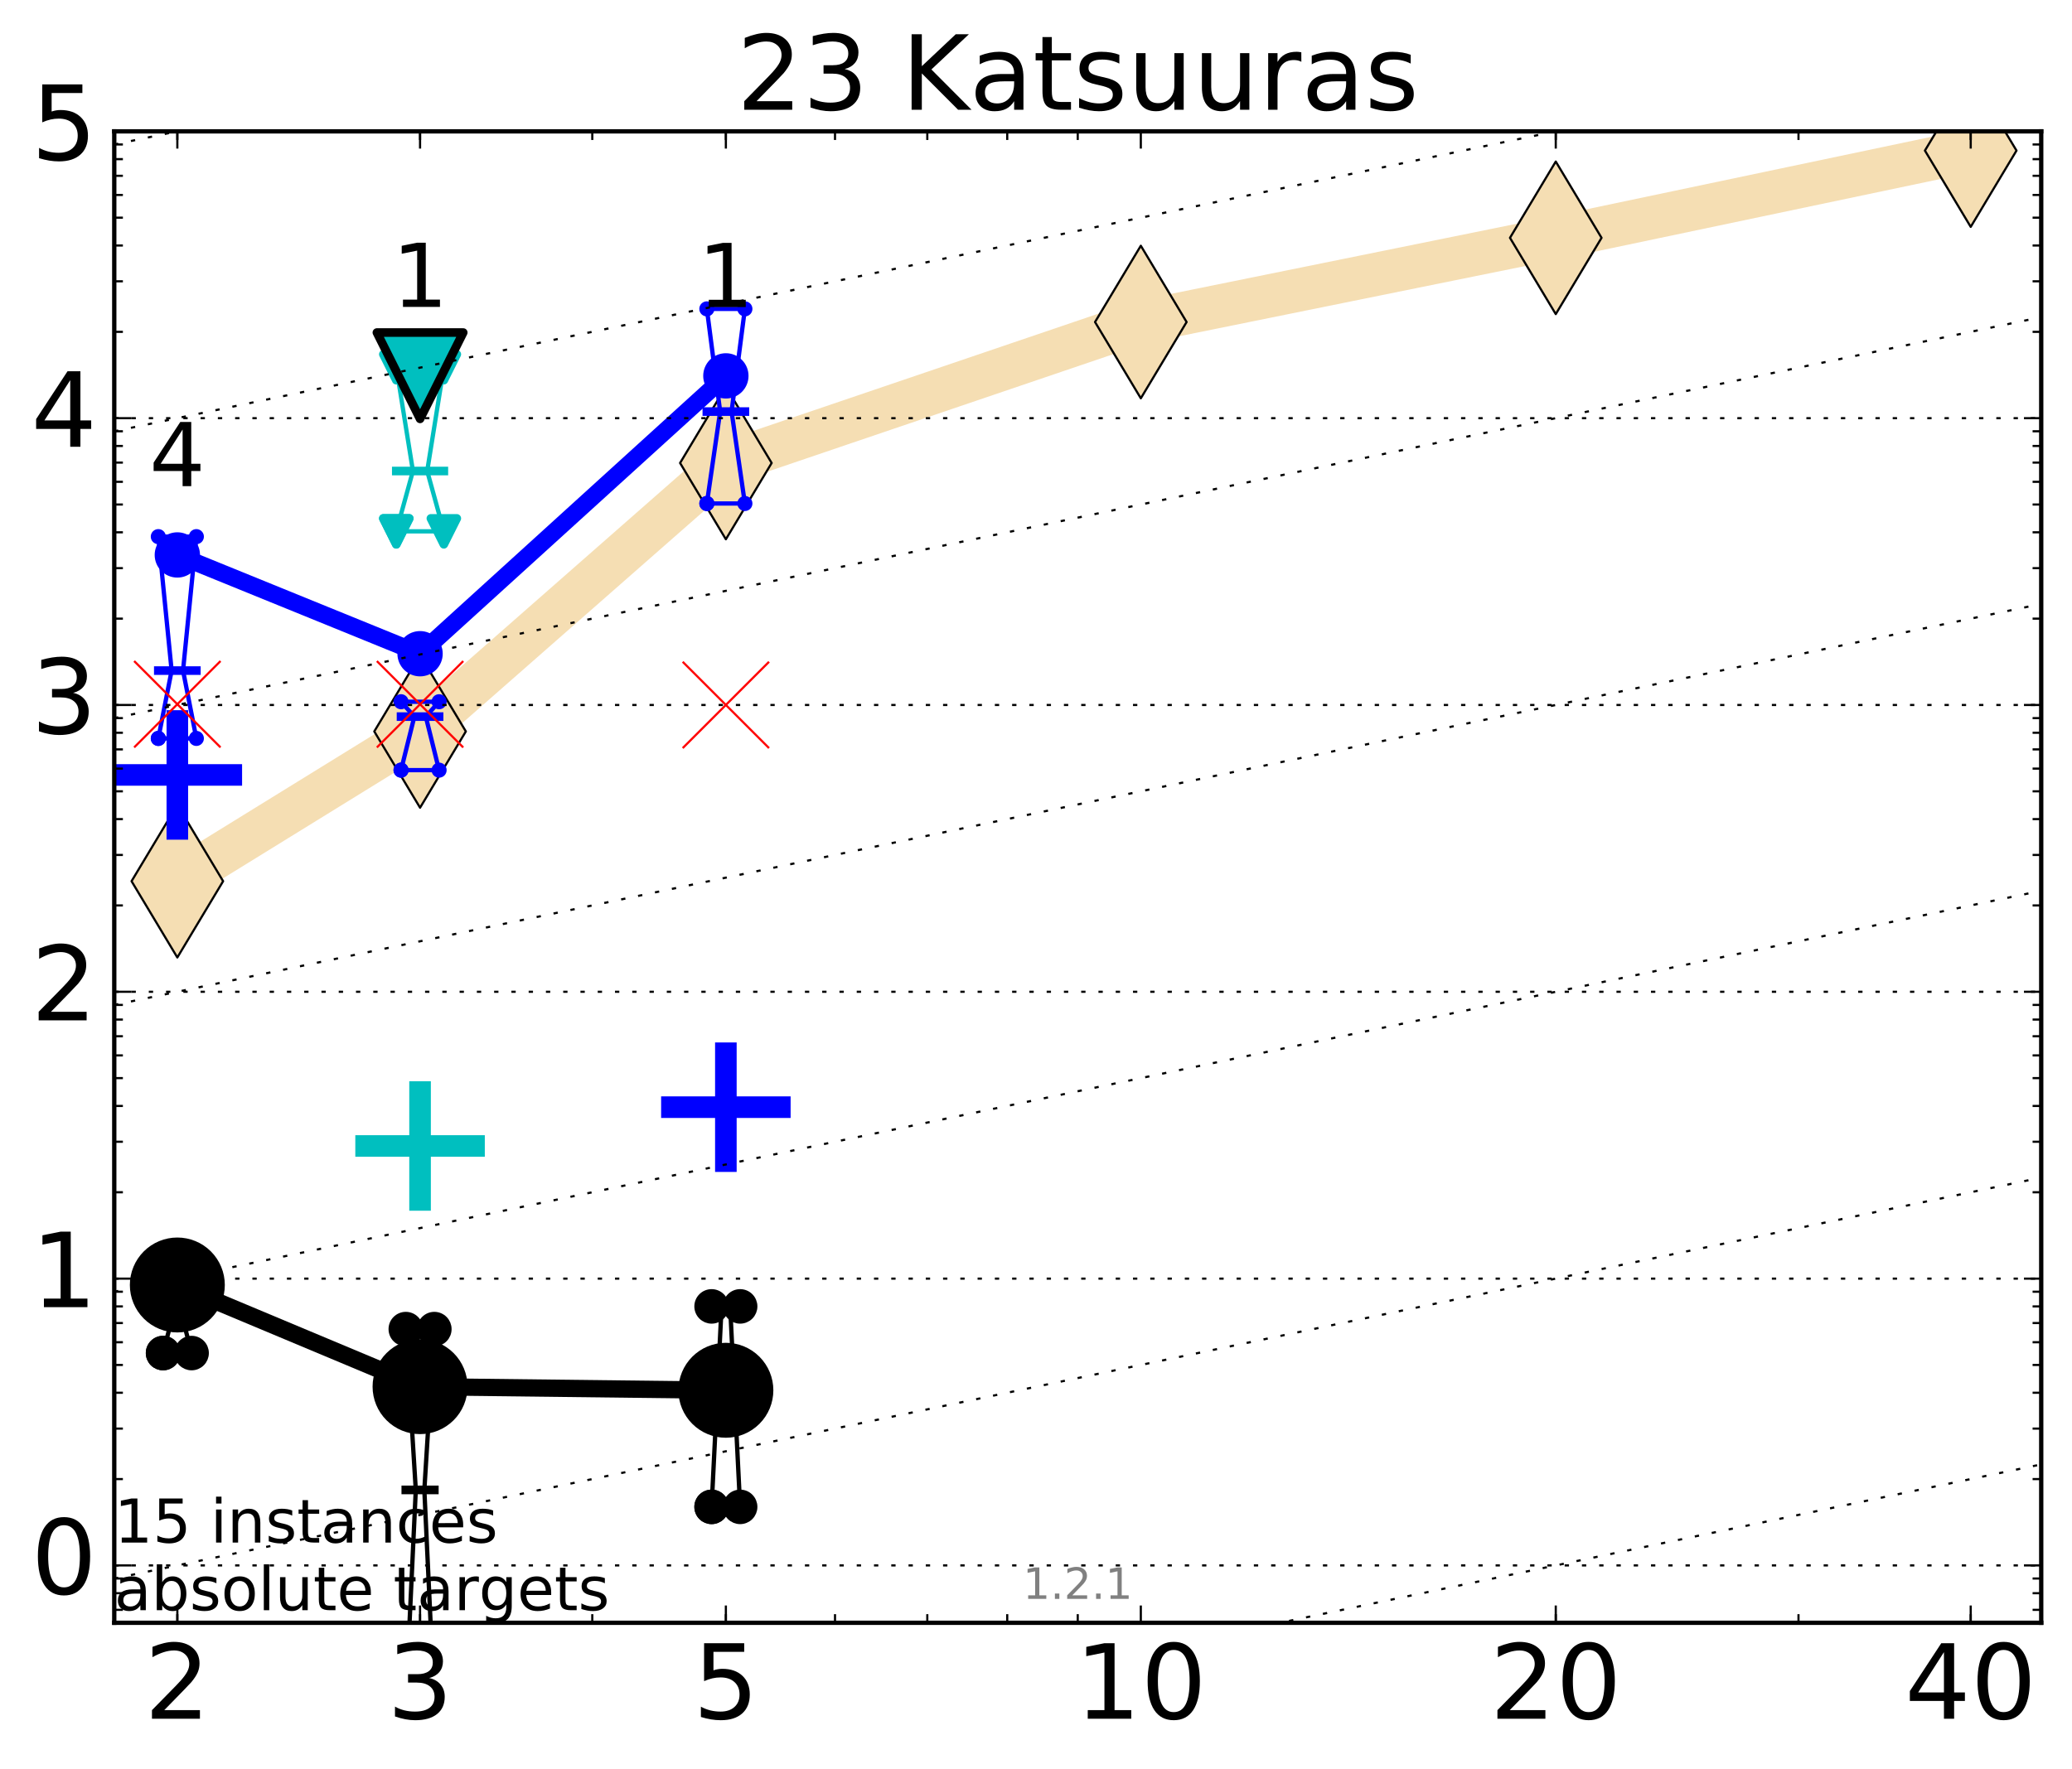 <?xml version="1.0" encoding="utf-8" standalone="no"?>
<!DOCTYPE svg PUBLIC "-//W3C//DTD SVG 1.1//EN"
  "http://www.w3.org/Graphics/SVG/1.1/DTD/svg11.dtd">
<!-- Created with matplotlib (http://matplotlib.org/) -->
<svg height="410pt" version="1.1" viewBox="0 0 480 410" width="480pt" xmlns="http://www.w3.org/2000/svg" xmlns:xlink="http://www.w3.org/1999/xlink">
 <defs>
  <style type="text/css">
*{stroke-linecap:butt;stroke-linejoin:round;stroke-miterlimit:100000;}
  </style>
 </defs>
 <g id="figure_1">
  <g id="patch_1">
   <path d="M 0 410.464 
L 480.07 410.464 
L 480.07 0 
L 0 0 
z
" style="fill:#ffffff;"/>
  </g>
  <g id="axes_1">
   <g id="patch_2">
    <path d="M 26.47 376.036 
L 472.87 376.036 
L 472.87 30.436 
L 26.47 30.436 
z
" style="fill:#ffffff;"/>
   </g>
   <g id="line2d_1">
    <path clip-path="url(#p3eb67f46ce)" d="M 41.082 204.193 
L 97.312 169.488 
L 168.155 107.286 
L 264.282 74.621 
L 360.409 55.111 
L 456.536 34.894 
" style="fill:none;stroke:#f5deb3;stroke-linecap:square;stroke-width:10.0;"/>
    <defs>
     <path d="M -0 17.678 
L 10.607 0 
L 0 -17.678 
L -10.607 -0 
z
" id="me83314de92" style="stroke:#000000;stroke-linejoin:miter;stroke-width:0.5;"/>
    </defs>
    <g clip-path="url(#p3eb67f46ce)">
     <use style="fill:#f5deb3;stroke:#000000;stroke-linejoin:miter;stroke-width:0.5;" x="41.082" xlink:href="#me83314de92" y="204.193"/>
     <use style="fill:#f5deb3;stroke:#000000;stroke-linejoin:miter;stroke-width:0.5;" x="97.312" xlink:href="#me83314de92" y="169.488"/>
     <use style="fill:#f5deb3;stroke:#000000;stroke-linejoin:miter;stroke-width:0.5;" x="168.155" xlink:href="#me83314de92" y="107.286"/>
     <use style="fill:#f5deb3;stroke:#000000;stroke-linejoin:miter;stroke-width:0.5;" x="264.282" xlink:href="#me83314de92" y="74.621"/>
     <use style="fill:#f5deb3;stroke:#000000;stroke-linejoin:miter;stroke-width:0.5;" x="360.409" xlink:href="#me83314de92" y="55.111"/>
     <use style="fill:#f5deb3;stroke:#000000;stroke-linejoin:miter;stroke-width:0.5;" x="456.536" xlink:href="#me83314de92" y="34.894"/>
    </g>
   </g>
   <g id="line2d_2">
    <defs>
     <path d="M -15 0 
L 15 0 
M 0 15 
L 0 -15 
" id="m6867de4188" style="stroke:#0000ff;stroke-width:5.0;"/>
    </defs>
    <g clip-path="url(#p3eb67f46ce)">
     <use style="fill:#0000ff;stroke:#0000ff;stroke-width:5.0;" x="41.082" xlink:href="#m6867de4188" y="179.572"/>
    </g>
   </g>
   <g id="line2d_3">
    <defs>
     <path d="M -15 0 
L 15 0 
M 0 15 
L 0 -15 
" id="m6a89040a00" style="stroke:#00bfbf;stroke-width:5.0;"/>
    </defs>
    <g clip-path="url(#p3eb67f46ce)">
     <use style="fill:#00bfbf;stroke:#00bfbf;stroke-width:5.0;" x="97.312" xlink:href="#m6a89040a00" y="265.551"/>
    </g>
   </g>
   <g id="line2d_4">
    <g clip-path="url(#p3eb67f46ce)">
     <use style="fill:#0000ff;stroke:#0000ff;stroke-width:5.0;" x="168.155" xlink:href="#m6867de4188" y="256.559"/>
    </g>
   </g>
   <g id="line2d_5">
    <path clip-path="url(#p3eb67f46ce)" d="M 37.777 313.538 
L 40.09 304.586 
L 37.777 293.531 
L 44.386 293.531 
L 42.073 304.586 
L 44.386 313.538 
L 37.777 313.538 
" style="fill:none;stroke:#000000;stroke-linecap:square;"/>
    <defs>
     <path d="M 0 0 
C 0 0 0 0 0 0 
C 0 0 0 0 0 0 
C 0 0 0 0 0 0 
C 0 0 0 0 0 0 
C 0 0 0 0 0 0 
C 0 0 0 0 0 0 
C 0 0 0 0 0 0 
C 0 0 0 0 0 0 
z
" id="m0ee01cfbd3" style="stroke:#000000;stroke-width:2.0;"/>
    </defs>
    <g clip-path="url(#p3eb67f46ce)">
     <use style="stroke:#000000;stroke-width:2.0;" x="37.777" xlink:href="#m0ee01cfbd3" y="313.538"/>
     <use style="stroke:#000000;stroke-width:2.0;" x="40.09" xlink:href="#m0ee01cfbd3" y="304.586"/>
     <use style="stroke:#000000;stroke-width:2.0;" x="37.777" xlink:href="#m0ee01cfbd3" y="293.531"/>
     <use style="stroke:#000000;stroke-width:2.0;" x="44.386" xlink:href="#m0ee01cfbd3" y="293.531"/>
     <use style="stroke:#000000;stroke-width:2.0;" x="42.073" xlink:href="#m0ee01cfbd3" y="304.586"/>
     <use style="stroke:#000000;stroke-width:2.0;" x="44.386" xlink:href="#m0ee01cfbd3" y="313.538"/>
     <use style="stroke:#000000;stroke-width:2.0;" x="37.777" xlink:href="#m0ee01cfbd3" y="313.538"/>
    </g>
   </g>
   <g id="line2d_6">
    <path clip-path="url(#p3eb67f46ce)" d="M 37.777 313.538 
L 44.386 313.538 
L 44.386 293.531 
L 37.777 293.531 
L 37.777 313.538 
" style="fill:none;"/>
    <defs>
     <path d="M 0 3 
C 0.796 3 1.559 2.684 2.121 2.121 
C 2.684 1.559 3 0.796 3 0 
C 3 -0.796 2.684 -1.559 2.121 -2.121 
C 1.559 -2.684 0.796 -3 0 -3 
C -0.796 -3 -1.559 -2.684 -2.121 -2.121 
C -2.684 -1.559 -3 -0.796 -3 0 
C -3 0.796 -2.684 1.559 -2.121 2.121 
C -1.559 2.684 -0.796 3 0 3 
z
" id="m7e6ba3e670" style="stroke:#000000;stroke-width:2.0;"/>
    </defs>
    <g clip-path="url(#p3eb67f46ce)">
     <use style="stroke:#000000;stroke-width:2.0;" x="37.777" xlink:href="#m7e6ba3e670" y="313.538"/>
     <use style="stroke:#000000;stroke-width:2.0;" x="44.386" xlink:href="#m7e6ba3e670" y="313.538"/>
     <use style="stroke:#000000;stroke-width:2.0;" x="44.386" xlink:href="#m7e6ba3e670" y="293.531"/>
     <use style="stroke:#000000;stroke-width:2.0;" x="37.777" xlink:href="#m7e6ba3e670" y="293.531"/>
     <use style="stroke:#000000;stroke-width:2.0;" x="37.777" xlink:href="#m7e6ba3e670" y="313.538"/>
    </g>
   </g>
   <g id="line2d_7">
    <path clip-path="url(#p3eb67f46ce)" d="M 37.777 304.586 
L 44.386 304.586 
" style="fill:none;stroke:#000000;stroke-linecap:square;stroke-width:2.0;"/>
    <g clip-path="url(#p3eb67f46ce)">
     <use style="stroke:#000000;stroke-width:2.0;" x="37.777" xlink:href="#m0ee01cfbd3" y="304.586"/>
     <use style="stroke:#000000;stroke-width:2.0;" x="44.386" xlink:href="#m0ee01cfbd3" y="304.586"/>
    </g>
   </g>
   <g id="line2d_8">
    <path clip-path="url(#p3eb67f46ce)" d="M 94.008 394.454 
L 96.321 345.249 
L 94.008 307.986 
L 100.617 307.986 
L 98.304 345.249 
L 100.617 394.454 
L 94.008 394.454 
" style="fill:none;stroke:#000000;stroke-linecap:square;"/>
    <g clip-path="url(#p3eb67f46ce)">
     <use style="stroke:#000000;stroke-width:2.0;" x="94.008" xlink:href="#m0ee01cfbd3" y="394.454"/>
     <use style="stroke:#000000;stroke-width:2.0;" x="96.321" xlink:href="#m0ee01cfbd3" y="345.249"/>
     <use style="stroke:#000000;stroke-width:2.0;" x="94.008" xlink:href="#m0ee01cfbd3" y="307.986"/>
     <use style="stroke:#000000;stroke-width:2.0;" x="100.617" xlink:href="#m0ee01cfbd3" y="307.986"/>
     <use style="stroke:#000000;stroke-width:2.0;" x="98.304" xlink:href="#m0ee01cfbd3" y="345.249"/>
     <use style="stroke:#000000;stroke-width:2.0;" x="100.617" xlink:href="#m0ee01cfbd3" y="394.454"/>
     <use style="stroke:#000000;stroke-width:2.0;" x="94.008" xlink:href="#m0ee01cfbd3" y="394.454"/>
    </g>
   </g>
   <g id="line2d_9">
    <path clip-path="url(#p3eb67f46ce)" d="M 94.008 394.454 
L 100.617 394.454 
L 100.617 307.986 
L 94.008 307.986 
L 94.008 394.454 
" style="fill:none;"/>
    <g clip-path="url(#p3eb67f46ce)">
     <use style="stroke:#000000;stroke-width:2.0;" x="94.008" xlink:href="#m7e6ba3e670" y="394.454"/>
     <use style="stroke:#000000;stroke-width:2.0;" x="100.617" xlink:href="#m7e6ba3e670" y="394.454"/>
     <use style="stroke:#000000;stroke-width:2.0;" x="100.617" xlink:href="#m7e6ba3e670" y="307.986"/>
     <use style="stroke:#000000;stroke-width:2.0;" x="94.008" xlink:href="#m7e6ba3e670" y="307.986"/>
     <use style="stroke:#000000;stroke-width:2.0;" x="94.008" xlink:href="#m7e6ba3e670" y="394.454"/>
    </g>
   </g>
   <g id="line2d_10">
    <path clip-path="url(#p3eb67f46ce)" d="M 94.008 345.249 
L 100.617 345.249 
" style="fill:none;stroke:#000000;stroke-linecap:square;stroke-width:2.0;"/>
    <g clip-path="url(#p3eb67f46ce)">
     <use style="stroke:#000000;stroke-width:2.0;" x="94.008" xlink:href="#m0ee01cfbd3" y="345.249"/>
     <use style="stroke:#000000;stroke-width:2.0;" x="100.617" xlink:href="#m0ee01cfbd3" y="345.249"/>
    </g>
   </g>
   <g id="line2d_11">
    <path clip-path="url(#p3eb67f46ce)" d="M 164.85 349.178 
L 167.163 302.723 
L 164.85 302.723 
L 171.459 302.723 
L 169.146 302.723 
L 171.459 349.178 
L 164.85 349.178 
" style="fill:none;stroke:#000000;stroke-linecap:square;"/>
    <g clip-path="url(#p3eb67f46ce)">
     <use style="stroke:#000000;stroke-width:2.0;" x="164.85" xlink:href="#m0ee01cfbd3" y="349.178"/>
     <use style="stroke:#000000;stroke-width:2.0;" x="167.163" xlink:href="#m0ee01cfbd3" y="302.723"/>
     <use style="stroke:#000000;stroke-width:2.0;" x="164.85" xlink:href="#m0ee01cfbd3" y="302.723"/>
     <use style="stroke:#000000;stroke-width:2.0;" x="171.459" xlink:href="#m0ee01cfbd3" y="302.723"/>
     <use style="stroke:#000000;stroke-width:2.0;" x="169.146" xlink:href="#m0ee01cfbd3" y="302.723"/>
     <use style="stroke:#000000;stroke-width:2.0;" x="171.459" xlink:href="#m0ee01cfbd3" y="349.178"/>
     <use style="stroke:#000000;stroke-width:2.0;" x="164.85" xlink:href="#m0ee01cfbd3" y="349.178"/>
    </g>
   </g>
   <g id="line2d_12">
    <path clip-path="url(#p3eb67f46ce)" d="M 164.85 349.178 
L 171.459 349.178 
L 171.459 302.723 
L 164.85 302.723 
L 164.85 349.178 
" style="fill:none;"/>
    <g clip-path="url(#p3eb67f46ce)">
     <use style="stroke:#000000;stroke-width:2.0;" x="164.85" xlink:href="#m7e6ba3e670" y="349.178"/>
     <use style="stroke:#000000;stroke-width:2.0;" x="171.459" xlink:href="#m7e6ba3e670" y="349.178"/>
     <use style="stroke:#000000;stroke-width:2.0;" x="171.459" xlink:href="#m7e6ba3e670" y="302.723"/>
     <use style="stroke:#000000;stroke-width:2.0;" x="164.85" xlink:href="#m7e6ba3e670" y="302.723"/>
     <use style="stroke:#000000;stroke-width:2.0;" x="164.85" xlink:href="#m7e6ba3e670" y="349.178"/>
    </g>
   </g>
   <g id="line2d_13">
    <path clip-path="url(#p3eb67f46ce)" d="M 164.85 302.723 
L 171.459 302.723 
" style="fill:none;stroke:#000000;stroke-linecap:square;stroke-width:2.0;"/>
    <g clip-path="url(#p3eb67f46ce)">
     <use style="stroke:#000000;stroke-width:2.0;" x="164.85" xlink:href="#m0ee01cfbd3" y="302.723"/>
     <use style="stroke:#000000;stroke-width:2.0;" x="171.459" xlink:href="#m0ee01cfbd3" y="302.723"/>
    </g>
   </g>
   <g id="line2d_14">
    <path clip-path="url(#p3eb67f46ce)" d="M 41.082 297.763 
L 97.312 321.322 
" style="fill:none;stroke:#000000;stroke-linecap:square;stroke-width:4.0;"/>
    <g clip-path="url(#p3eb67f46ce)">
     <use style="stroke:#000000;stroke-width:2.0;" x="41.082" xlink:href="#m0ee01cfbd3" y="297.763"/>
     <use style="stroke:#000000;stroke-width:2.0;" x="97.312" xlink:href="#m0ee01cfbd3" y="321.322"/>
    </g>
   </g>
   <g id="line2d_15">
    <path clip-path="url(#p3eb67f46ce)" d="M 97.312 321.322 
L 168.155 322.159 
" style="fill:none;stroke:#000000;stroke-linecap:square;stroke-width:4.0;"/>
    <g clip-path="url(#p3eb67f46ce)">
     <use style="stroke:#000000;stroke-width:2.0;" x="97.312" xlink:href="#m0ee01cfbd3" y="321.322"/>
     <use style="stroke:#000000;stroke-width:2.0;" x="168.155" xlink:href="#m0ee01cfbd3" y="322.159"/>
    </g>
   </g>
   <g id="line2d_16">
    <path clip-path="url(#p3eb67f46ce)" d="M 41.082 297.763 
L 97.312 321.322 
L 168.155 322.159 
" style="fill:none;"/>
    <defs>
     <path d="M 0 10 
C 2.652 10 5.196 8.946 7.071 7.071 
C 8.946 5.196 10 2.652 10 0 
C 10 -2.652 8.946 -5.196 7.071 -7.071 
C 5.196 -8.946 2.652 -10 0 -10 
C -2.652 -10 -5.196 -8.946 -7.071 -7.071 
C -8.946 -5.196 -10 -2.652 -10 0 
C -10 2.652 -8.946 5.196 -7.071 7.071 
C -5.196 8.946 -2.652 10 0 10 
z
" id="mb177f5eb50" style="stroke:#000000;stroke-width:2.0;"/>
    </defs>
    <g clip-path="url(#p3eb67f46ce)">
     <use style="stroke:#000000;stroke-width:2.0;" x="41.082" xlink:href="#mb177f5eb50" y="297.763"/>
     <use style="stroke:#000000;stroke-width:2.0;" x="97.312" xlink:href="#mb177f5eb50" y="321.322"/>
     <use style="stroke:#000000;stroke-width:2.0;" x="168.155" xlink:href="#mb177f5eb50" y="322.159"/>
    </g>
   </g>
   <g id="line2d_17">
    <path clip-path="url(#p3eb67f46ce)" d="M 36.676 171.11 
L 39.76 155.39 
L 36.676 124.351 
L 45.488 124.351 
L 42.403 155.39 
L 45.488 171.11 
L 36.676 171.11 
" style="fill:none;stroke:#0000ff;stroke-linecap:square;"/>
    <defs>
     <path d="M 0 0 
C 0 0 0 0 0 0 
C 0 0 0 0 0 0 
C 0 0 0 0 0 0 
C 0 0 0 0 0 0 
C 0 0 0 0 0 0 
C 0 0 0 0 0 0 
C 0 0 0 0 0 0 
C 0 0 0 0 0 0 
z
" id="mde5601082e" style="stroke:#0000ff;stroke-width:0.5;"/>
    </defs>
    <g clip-path="url(#p3eb67f46ce)">
     <use style="fill:#0000ff;stroke:#0000ff;stroke-width:0.5;" x="36.676" xlink:href="#mde5601082e" y="171.11"/>
     <use style="fill:#0000ff;stroke:#0000ff;stroke-width:0.5;" x="39.76" xlink:href="#mde5601082e" y="155.39"/>
     <use style="fill:#0000ff;stroke:#0000ff;stroke-width:0.5;" x="36.676" xlink:href="#mde5601082e" y="124.351"/>
     <use style="fill:#0000ff;stroke:#0000ff;stroke-width:0.5;" x="45.488" xlink:href="#mde5601082e" y="124.351"/>
     <use style="fill:#0000ff;stroke:#0000ff;stroke-width:0.5;" x="42.403" xlink:href="#mde5601082e" y="155.39"/>
     <use style="fill:#0000ff;stroke:#0000ff;stroke-width:0.5;" x="45.488" xlink:href="#mde5601082e" y="171.11"/>
     <use style="fill:#0000ff;stroke:#0000ff;stroke-width:0.5;" x="36.676" xlink:href="#mde5601082e" y="171.11"/>
    </g>
   </g>
   <g id="line2d_18">
    <path clip-path="url(#p3eb67f46ce)" d="M 36.676 171.11 
L 45.488 171.11 
L 45.488 124.351 
L 36.676 124.351 
L 36.676 171.11 
" style="fill:none;"/>
    <defs>
     <path d="M 0 1.5 
C 0.398 1.5 0.779 1.342 1.061 1.061 
C 1.342 0.779 1.5 0.398 1.5 0 
C 1.5 -0.398 1.342 -0.779 1.061 -1.061 
C 0.779 -1.342 0.398 -1.5 0 -1.5 
C -0.398 -1.5 -0.779 -1.342 -1.061 -1.061 
C -1.342 -0.779 -1.5 -0.398 -1.5 0 
C -1.5 0.398 -1.342 0.779 -1.061 1.061 
C -0.779 1.342 -0.398 1.5 0 1.5 
z
" id="m8b00f0c46e" style="stroke:#0000ff;stroke-width:0.5;"/>
    </defs>
    <g clip-path="url(#p3eb67f46ce)">
     <use style="fill:#0000ff;stroke:#0000ff;stroke-width:0.5;" x="36.676" xlink:href="#m8b00f0c46e" y="171.11"/>
     <use style="fill:#0000ff;stroke:#0000ff;stroke-width:0.5;" x="45.488" xlink:href="#m8b00f0c46e" y="171.11"/>
     <use style="fill:#0000ff;stroke:#0000ff;stroke-width:0.5;" x="45.488" xlink:href="#m8b00f0c46e" y="124.351"/>
     <use style="fill:#0000ff;stroke:#0000ff;stroke-width:0.5;" x="36.676" xlink:href="#m8b00f0c46e" y="124.351"/>
     <use style="fill:#0000ff;stroke:#0000ff;stroke-width:0.5;" x="36.676" xlink:href="#m8b00f0c46e" y="171.11"/>
    </g>
   </g>
   <g id="line2d_19">
    <path clip-path="url(#p3eb67f46ce)" d="M 36.676 155.39 
L 45.488 155.39 
" style="fill:none;stroke:#0000ff;stroke-linecap:square;stroke-width:2.0;"/>
    <g clip-path="url(#p3eb67f46ce)">
     <use style="fill:#0000ff;stroke:#0000ff;stroke-width:0.5;" x="36.676" xlink:href="#mde5601082e" y="155.39"/>
     <use style="fill:#0000ff;stroke:#0000ff;stroke-width:0.5;" x="45.488" xlink:href="#mde5601082e" y="155.39"/>
    </g>
   </g>
   <g id="line2d_20">
    <path clip-path="url(#p3eb67f46ce)" d="M 92.906 178.459 
L 95.991 166.05 
L 92.906 162.609 
L 101.718 162.609 
L 98.634 166.05 
L 101.718 178.459 
L 92.906 178.459 
" style="fill:none;stroke:#0000ff;stroke-linecap:square;"/>
    <g clip-path="url(#p3eb67f46ce)">
     <use style="fill:#0000ff;stroke:#0000ff;stroke-width:0.5;" x="92.906" xlink:href="#mde5601082e" y="178.459"/>
     <use style="fill:#0000ff;stroke:#0000ff;stroke-width:0.5;" x="95.991" xlink:href="#mde5601082e" y="166.05"/>
     <use style="fill:#0000ff;stroke:#0000ff;stroke-width:0.5;" x="92.906" xlink:href="#mde5601082e" y="162.609"/>
     <use style="fill:#0000ff;stroke:#0000ff;stroke-width:0.5;" x="101.718" xlink:href="#mde5601082e" y="162.609"/>
     <use style="fill:#0000ff;stroke:#0000ff;stroke-width:0.5;" x="98.634" xlink:href="#mde5601082e" y="166.05"/>
     <use style="fill:#0000ff;stroke:#0000ff;stroke-width:0.5;" x="101.718" xlink:href="#mde5601082e" y="178.459"/>
     <use style="fill:#0000ff;stroke:#0000ff;stroke-width:0.5;" x="92.906" xlink:href="#mde5601082e" y="178.459"/>
    </g>
   </g>
   <g id="line2d_21">
    <path clip-path="url(#p3eb67f46ce)" d="M 92.906 178.459 
L 101.718 178.459 
L 101.718 162.609 
L 92.906 162.609 
L 92.906 178.459 
" style="fill:none;"/>
    <g clip-path="url(#p3eb67f46ce)">
     <use style="fill:#0000ff;stroke:#0000ff;stroke-width:0.5;" x="92.906" xlink:href="#m8b00f0c46e" y="178.459"/>
     <use style="fill:#0000ff;stroke:#0000ff;stroke-width:0.5;" x="101.718" xlink:href="#m8b00f0c46e" y="178.459"/>
     <use style="fill:#0000ff;stroke:#0000ff;stroke-width:0.5;" x="101.718" xlink:href="#m8b00f0c46e" y="162.609"/>
     <use style="fill:#0000ff;stroke:#0000ff;stroke-width:0.5;" x="92.906" xlink:href="#m8b00f0c46e" y="162.609"/>
     <use style="fill:#0000ff;stroke:#0000ff;stroke-width:0.5;" x="92.906" xlink:href="#m8b00f0c46e" y="178.459"/>
    </g>
   </g>
   <g id="line2d_22">
    <path clip-path="url(#p3eb67f46ce)" d="M 92.906 166.05 
L 101.718 166.05 
" style="fill:none;stroke:#0000ff;stroke-linecap:square;stroke-width:2.0;"/>
    <g clip-path="url(#p3eb67f46ce)">
     <use style="fill:#0000ff;stroke:#0000ff;stroke-width:0.5;" x="92.906" xlink:href="#mde5601082e" y="166.05"/>
     <use style="fill:#0000ff;stroke:#0000ff;stroke-width:0.5;" x="101.718" xlink:href="#mde5601082e" y="166.05"/>
    </g>
   </g>
   <g id="line2d_23">
    <path clip-path="url(#p3eb67f46ce)" d="M 163.749 116.671 
L 166.833 95.375 
L 163.749 71.575 
L 172.561 71.575 
L 169.476 95.375 
L 172.561 116.671 
L 163.749 116.671 
" style="fill:none;stroke:#0000ff;stroke-linecap:square;"/>
    <g clip-path="url(#p3eb67f46ce)">
     <use style="fill:#0000ff;stroke:#0000ff;stroke-width:0.5;" x="163.749" xlink:href="#mde5601082e" y="116.671"/>
     <use style="fill:#0000ff;stroke:#0000ff;stroke-width:0.5;" x="166.833" xlink:href="#mde5601082e" y="95.375"/>
     <use style="fill:#0000ff;stroke:#0000ff;stroke-width:0.5;" x="163.749" xlink:href="#mde5601082e" y="71.575"/>
     <use style="fill:#0000ff;stroke:#0000ff;stroke-width:0.5;" x="172.561" xlink:href="#mde5601082e" y="71.575"/>
     <use style="fill:#0000ff;stroke:#0000ff;stroke-width:0.5;" x="169.476" xlink:href="#mde5601082e" y="95.375"/>
     <use style="fill:#0000ff;stroke:#0000ff;stroke-width:0.5;" x="172.561" xlink:href="#mde5601082e" y="116.671"/>
     <use style="fill:#0000ff;stroke:#0000ff;stroke-width:0.5;" x="163.749" xlink:href="#mde5601082e" y="116.671"/>
    </g>
   </g>
   <g id="line2d_24">
    <path clip-path="url(#p3eb67f46ce)" d="M 163.749 116.671 
L 172.561 116.671 
L 172.561 71.575 
L 163.749 71.575 
L 163.749 116.671 
" style="fill:none;"/>
    <g clip-path="url(#p3eb67f46ce)">
     <use style="fill:#0000ff;stroke:#0000ff;stroke-width:0.5;" x="163.749" xlink:href="#m8b00f0c46e" y="116.671"/>
     <use style="fill:#0000ff;stroke:#0000ff;stroke-width:0.5;" x="172.561" xlink:href="#m8b00f0c46e" y="116.671"/>
     <use style="fill:#0000ff;stroke:#0000ff;stroke-width:0.5;" x="172.561" xlink:href="#m8b00f0c46e" y="71.575"/>
     <use style="fill:#0000ff;stroke:#0000ff;stroke-width:0.5;" x="163.749" xlink:href="#m8b00f0c46e" y="71.575"/>
     <use style="fill:#0000ff;stroke:#0000ff;stroke-width:0.5;" x="163.749" xlink:href="#m8b00f0c46e" y="116.671"/>
    </g>
   </g>
   <g id="line2d_25">
    <path clip-path="url(#p3eb67f46ce)" d="M 163.749 95.375 
L 172.561 95.375 
" style="fill:none;stroke:#0000ff;stroke-linecap:square;stroke-width:2.0;"/>
    <g clip-path="url(#p3eb67f46ce)">
     <use style="fill:#0000ff;stroke:#0000ff;stroke-width:0.5;" x="163.749" xlink:href="#mde5601082e" y="95.375"/>
     <use style="fill:#0000ff;stroke:#0000ff;stroke-width:0.5;" x="172.561" xlink:href="#mde5601082e" y="95.375"/>
    </g>
   </g>
   <g id="line2d_26">
    <path clip-path="url(#p3eb67f46ce)" d="M 41.082 128.594 
L 97.312 151.482 
" style="fill:none;stroke:#0000ff;stroke-linecap:square;stroke-width:4.0;"/>
    <g clip-path="url(#p3eb67f46ce)">
     <use style="fill:#0000ff;stroke:#0000ff;stroke-width:0.5;" x="41.082" xlink:href="#mde5601082e" y="128.594"/>
     <use style="fill:#0000ff;stroke:#0000ff;stroke-width:0.5;" x="97.312" xlink:href="#mde5601082e" y="151.482"/>
    </g>
   </g>
   <g id="line2d_27">
    <path clip-path="url(#p3eb67f46ce)" d="M 97.312 151.482 
L 168.155 87.099 
" style="fill:none;stroke:#0000ff;stroke-linecap:square;stroke-width:4.0;"/>
    <g clip-path="url(#p3eb67f46ce)">
     <use style="fill:#0000ff;stroke:#0000ff;stroke-width:0.5;" x="97.312" xlink:href="#mde5601082e" y="151.482"/>
     <use style="fill:#0000ff;stroke:#0000ff;stroke-width:0.5;" x="168.155" xlink:href="#mde5601082e" y="87.099"/>
    </g>
   </g>
   <g id="line2d_28">
    <path clip-path="url(#p3eb67f46ce)" d="M 41.082 128.594 
L 97.312 151.482 
L 168.155 87.099 
" style="fill:none;"/>
    <defs>
     <path d="M 0 5 
C 1.326 5 2.598 4.473 3.536 3.536 
C 4.473 2.598 5 1.326 5 0 
C 5 -1.326 4.473 -2.598 3.536 -3.536 
C 2.598 -4.473 1.326 -5 0 -5 
C -1.326 -5 -2.598 -4.473 -3.536 -3.536 
C -4.473 -2.598 -5 -1.326 -5 0 
C -5 1.326 -4.473 2.598 -3.536 3.536 
C -2.598 4.473 -1.326 5 0 5 
z
" id="me6055e7dc0" style="stroke:#0000ff;stroke-width:0.5;"/>
    </defs>
    <g clip-path="url(#p3eb67f46ce)">
     <use style="fill:#0000ff;stroke:#0000ff;stroke-width:0.5;" x="41.082" xlink:href="#me6055e7dc0" y="128.594"/>
     <use style="fill:#0000ff;stroke:#0000ff;stroke-width:0.5;" x="97.312" xlink:href="#me6055e7dc0" y="151.482"/>
     <use style="fill:#0000ff;stroke:#0000ff;stroke-width:0.5;" x="168.155" xlink:href="#me6055e7dc0" y="87.099"/>
    </g>
   </g>
   <g id="line2d_29">
    <path clip-path="url(#p3eb67f46ce)" d="M 91.805 123.127 
L 95.66 109.146 
L 91.805 85.098 
L 102.82 85.098 
L 98.965 109.146 
L 102.82 123.127 
L 91.805 123.127 
" style="fill:none;stroke:#00bfbf;stroke-linecap:square;"/>
    <defs>
     <path d="M 0 0 
L 0 0 
L 0 0 
z
" id="m9fd579bd96" style="stroke:#00bfbf;stroke-linejoin:miter;stroke-width:2.0;"/>
    </defs>
    <g clip-path="url(#p3eb67f46ce)">
     <use style="fill:#00bfbf;stroke:#00bfbf;stroke-linejoin:miter;stroke-width:2.0;" x="91.805" xlink:href="#m9fd579bd96" y="123.127"/>
     <use style="fill:#00bfbf;stroke:#00bfbf;stroke-linejoin:miter;stroke-width:2.0;" x="95.66" xlink:href="#m9fd579bd96" y="109.146"/>
     <use style="fill:#00bfbf;stroke:#00bfbf;stroke-linejoin:miter;stroke-width:2.0;" x="91.805" xlink:href="#m9fd579bd96" y="85.098"/>
     <use style="fill:#00bfbf;stroke:#00bfbf;stroke-linejoin:miter;stroke-width:2.0;" x="102.82" xlink:href="#m9fd579bd96" y="85.098"/>
     <use style="fill:#00bfbf;stroke:#00bfbf;stroke-linejoin:miter;stroke-width:2.0;" x="98.965" xlink:href="#m9fd579bd96" y="109.146"/>
     <use style="fill:#00bfbf;stroke:#00bfbf;stroke-linejoin:miter;stroke-width:2.0;" x="102.82" xlink:href="#m9fd579bd96" y="123.127"/>
     <use style="fill:#00bfbf;stroke:#00bfbf;stroke-linejoin:miter;stroke-width:2.0;" x="91.805" xlink:href="#m9fd579bd96" y="123.127"/>
    </g>
   </g>
   <g id="line2d_30">
    <path clip-path="url(#p3eb67f46ce)" d="M 91.805 123.127 
L 102.82 123.127 
L 102.82 85.098 
L 91.805 85.098 
L 91.805 123.127 
" style="fill:none;"/>
    <defs>
     <path d="M -0 3 
L 3 -3 
L -3 -3 
z
" id="m0ec8e820b4" style="stroke:#00bfbf;stroke-linejoin:miter;stroke-width:2.0;"/>
    </defs>
    <g clip-path="url(#p3eb67f46ce)">
     <use style="fill:#00bfbf;stroke:#00bfbf;stroke-linejoin:miter;stroke-width:2.0;" x="91.805" xlink:href="#m0ec8e820b4" y="123.127"/>
     <use style="fill:#00bfbf;stroke:#00bfbf;stroke-linejoin:miter;stroke-width:2.0;" x="102.82" xlink:href="#m0ec8e820b4" y="123.127"/>
     <use style="fill:#00bfbf;stroke:#00bfbf;stroke-linejoin:miter;stroke-width:2.0;" x="102.82" xlink:href="#m0ec8e820b4" y="85.098"/>
     <use style="fill:#00bfbf;stroke:#00bfbf;stroke-linejoin:miter;stroke-width:2.0;" x="91.805" xlink:href="#m0ec8e820b4" y="85.098"/>
     <use style="fill:#00bfbf;stroke:#00bfbf;stroke-linejoin:miter;stroke-width:2.0;" x="91.805" xlink:href="#m0ec8e820b4" y="123.127"/>
    </g>
   </g>
   <g id="line2d_31">
    <path clip-path="url(#p3eb67f46ce)" d="M 91.805 109.146 
L 102.82 109.146 
" style="fill:none;stroke:#00bfbf;stroke-linecap:square;stroke-width:2.0;"/>
    <g clip-path="url(#p3eb67f46ce)">
     <use style="fill:#00bfbf;stroke:#00bfbf;stroke-linejoin:miter;stroke-width:2.0;" x="91.805" xlink:href="#m9fd579bd96" y="109.146"/>
     <use style="fill:#00bfbf;stroke:#00bfbf;stroke-linejoin:miter;stroke-width:2.0;" x="102.82" xlink:href="#m9fd579bd96" y="109.146"/>
    </g>
   </g>
   <g id="line2d_32">
    <path clip-path="url(#p3eb67f46ce)" d="M 97.312 87.06 
" style="fill:none;"/>
    <defs>
     <path d="M -0 10 
L 10 -10 
L -10 -10 
z
" id="m4443c40d87" style="stroke:#000000;stroke-linejoin:miter;stroke-width:2.0;"/>
    </defs>
    <g clip-path="url(#p3eb67f46ce)">
     <use style="fill:#00bfbf;stroke:#000000;stroke-linejoin:miter;stroke-width:2.0;" x="97.312" xlink:href="#m4443c40d87" y="87.06"/>
    </g>
   </g>
   <g id="line2d_33"/>
   <g id="line2d_34"/>
   <g id="line2d_35"/>
   <g id="line2d_36"/>
   <g id="line2d_37"/>
   <g id="line2d_38"/>
   <g id="line2d_39"/>
   <g id="line2d_40">
    <defs>
     <path d="M -10 10 
L 10 -10 
M -10 -10 
L 10 10 
" id="m383ed37e88" style="stroke:#ff0000;stroke-width:0.5;"/>
    </defs>
    <g clip-path="url(#p3eb67f46ce)">
     <use style="fill:#ff0000;stroke:#ff0000;stroke-width:0.5;" x="41.082" xlink:href="#m383ed37e88" y="163.187"/>
     <use style="fill:#ff0000;stroke:#ff0000;stroke-width:0.5;" x="97.312" xlink:href="#m383ed37e88" y="163.196"/>
     <use style="fill:#ff0000;stroke:#ff0000;stroke-width:0.5;" x="168.155" xlink:href="#m383ed37e88" y="163.354"/>
    </g>
   </g>
   <g id="line2d_41">
    <path clip-path="url(#p3eb67f46ce)" d="M -278.245 495.667 
M 126.325 411.464 
L 481.07 337.631 
" style="fill:none;stroke:#000000;stroke-dasharray:1,3;stroke-dashoffset:0.0;stroke-width:0.5;"/>
   </g>
   <g id="line2d_42">
    <path clip-path="url(#p3eb67f46ce)" d="M -278.245 429.205 
M -1 371.502 
L 481.07 271.169 
" style="fill:none;stroke:#000000;stroke-dasharray:1,3;stroke-dashoffset:0.0;stroke-width:0.5;"/>
   </g>
   <g id="line2d_43">
    <path clip-path="url(#p3eb67f46ce)" d="M -278.245 362.744 
M -1 305.041 
L 481.07 204.708 
" style="fill:none;stroke:#000000;stroke-dasharray:1,3;stroke-dashoffset:0.0;stroke-width:0.5;"/>
   </g>
   <g id="line2d_44">
    <path clip-path="url(#p3eb67f46ce)" d="M -278.245 296.282 
M -1 238.579 
L 481.07 138.246 
" style="fill:none;stroke:#000000;stroke-dasharray:1,3;stroke-dashoffset:0.0;stroke-width:0.5;"/>
   </g>
   <g id="line2d_45">
    <path clip-path="url(#p3eb67f46ce)" d="M -278.245 229.821 
M -1 172.118 
L 481.07 71.785 
" style="fill:none;stroke:#000000;stroke-dasharray:1,3;stroke-dashoffset:0.0;stroke-width:0.5;"/>
   </g>
   <g id="line2d_46">
    <path clip-path="url(#p3eb67f46ce)" d="M -278.245 163.359 
M -1 105.656 
L 481.07 5.323 
" style="fill:none;stroke:#000000;stroke-dasharray:1,3;stroke-dashoffset:0.0;stroke-width:0.5;"/>
   </g>
   <g id="line2d_47">
    <path clip-path="url(#p3eb67f46ce)" d="M -278.245 96.898 
M -1 39.195 
L 192.123 -1 
" style="fill:none;stroke:#000000;stroke-dasharray:1,3;stroke-dashoffset:0.0;stroke-width:0.5;"/>
   </g>
   <g id="line2d_48">
    <path clip-path="url(#p3eb67f46ce)" d="M -278.245 30.436 
" style="fill:none;stroke:#000000;stroke-dasharray:1,3;stroke-dashoffset:0.0;stroke-width:0.5;"/>
   </g>
   <g id="line2d_49">
    <path clip-path="url(#p3eb67f46ce)" d="M -278.245 -36.025 
" style="fill:none;stroke:#000000;stroke-dasharray:1,3;stroke-dashoffset:0.0;stroke-width:0.5;"/>
   </g>
   <g id="patch_3">
    <path d="M 26.47 30.436 
L 472.87 30.436 
" style="fill:none;stroke:#000000;stroke-linecap:square;stroke-linejoin:miter;"/>
   </g>
   <g id="patch_4">
    <path d="M 472.87 376.036 
L 472.87 30.436 
" style="fill:none;stroke:#000000;stroke-linecap:square;stroke-linejoin:miter;"/>
   </g>
   <g id="patch_5">
    <path d="M 26.47 376.036 
L 472.87 376.036 
" style="fill:none;stroke:#000000;stroke-linecap:square;stroke-linejoin:miter;"/>
   </g>
   <g id="patch_6">
    <path d="M 26.47 376.036 
L 26.47 30.436 
" style="fill:none;stroke:#000000;stroke-linecap:square;stroke-linejoin:miter;"/>
   </g>
   <g id="matplotlib.axis_1">
    <g id="xtick_1">
     <g id="line2d_50">
      <defs>
       <path d="M 0 0 
L 0 -4 
" id="mf337307865" style="stroke:#000000;stroke-width:0.5;"/>
      </defs>
      <g>
       <use style="stroke:#000000;stroke-width:0.5;" x="41.082" xlink:href="#mf337307865" y="376.036"/>
      </g>
     </g>
     <g id="line2d_51">
      <defs>
       <path d="M 0 0 
L 0 4 
" id="m13168f9f1c" style="stroke:#000000;stroke-width:0.5;"/>
      </defs>
      <g>
       <use style="stroke:#000000;stroke-width:0.5;" x="41.082" xlink:href="#m13168f9f1c" y="30.436"/>
      </g>
     </g>
     <g id="text_1">
      <!-- 2 -->
      <defs>
       <path d="M 19.188 8.297 
L 53.609 8.297 
L 53.609 0 
L 7.328 0 
L 7.328 8.297 
Q 12.938 14.109 22.625 23.891 
Q 32.328 33.688 34.812 36.531 
Q 39.547 41.844 41.422 45.531 
Q 43.312 49.219 43.312 52.781 
Q 43.312 58.594 39.234 62.25 
Q 35.156 65.922 28.609 65.922 
Q 23.969 65.922 18.812 64.312 
Q 13.672 62.703 7.812 59.422 
L 7.812 69.391 
Q 13.766 71.781 18.938 73 
Q 24.125 74.219 28.422 74.219 
Q 39.75 74.219 46.484 68.547 
Q 53.219 62.891 53.219 53.422 
Q 53.219 48.922 51.531 44.891 
Q 49.859 40.875 45.406 35.406 
Q 44.188 33.984 37.641 27.219 
Q 31.109 20.453 19.188 8.297 
" id="BitstreamVeraSans-Roman-32"/>
      </defs>
      <g transform="translate(33.447 398.272)scale(0.24 -0.24)">
       <use xlink:href="#BitstreamVeraSans-Roman-32"/>
      </g>
     </g>
    </g>
    <g id="xtick_2">
     <g id="line2d_52">
      <g>
       <use style="stroke:#000000;stroke-width:0.5;" x="97.312" xlink:href="#mf337307865" y="376.036"/>
      </g>
     </g>
     <g id="line2d_53">
      <g>
       <use style="stroke:#000000;stroke-width:0.5;" x="97.312" xlink:href="#m13168f9f1c" y="30.436"/>
      </g>
     </g>
     <g id="text_2">
      <!-- 3 -->
      <defs>
       <path d="M 40.578 39.312 
Q 47.656 37.797 51.625 33 
Q 55.609 28.219 55.609 21.188 
Q 55.609 10.406 48.188 4.484 
Q 40.766 -1.422 27.094 -1.422 
Q 22.516 -1.422 17.656 -0.516 
Q 12.797 0.391 7.625 2.203 
L 7.625 11.719 
Q 11.719 9.328 16.594 8.109 
Q 21.484 6.891 26.812 6.891 
Q 36.078 6.891 40.938 10.547 
Q 45.797 14.203 45.797 21.188 
Q 45.797 27.641 41.281 31.266 
Q 36.766 34.906 28.719 34.906 
L 20.219 34.906 
L 20.219 43.016 
L 29.109 43.016 
Q 36.375 43.016 40.234 45.922 
Q 44.094 48.828 44.094 54.297 
Q 44.094 59.906 40.109 62.906 
Q 36.141 65.922 28.719 65.922 
Q 24.656 65.922 20.016 65.031 
Q 15.375 64.156 9.812 62.312 
L 9.812 71.094 
Q 15.438 72.656 20.344 73.438 
Q 25.25 74.219 29.594 74.219 
Q 40.828 74.219 47.359 69.109 
Q 53.906 64.016 53.906 55.328 
Q 53.906 49.266 50.438 45.094 
Q 46.969 40.922 40.578 39.312 
" id="BitstreamVeraSans-Roman-33"/>
      </defs>
      <g transform="translate(89.677 398.272)scale(0.24 -0.24)">
       <use xlink:href="#BitstreamVeraSans-Roman-33"/>
      </g>
     </g>
    </g>
    <g id="xtick_3">
     <g id="line2d_54">
      <g>
       <use style="stroke:#000000;stroke-width:0.5;" x="168.155" xlink:href="#mf337307865" y="376.036"/>
      </g>
     </g>
     <g id="line2d_55">
      <g>
       <use style="stroke:#000000;stroke-width:0.5;" x="168.155" xlink:href="#m13168f9f1c" y="30.436"/>
      </g>
     </g>
     <g id="text_3">
      <!-- 5 -->
      <defs>
       <path d="M 10.797 72.906 
L 49.516 72.906 
L 49.516 64.594 
L 19.828 64.594 
L 19.828 46.734 
Q 21.969 47.469 24.109 47.828 
Q 26.266 48.188 28.422 48.188 
Q 40.625 48.188 47.75 41.5 
Q 54.891 34.812 54.891 23.391 
Q 54.891 11.625 47.562 5.094 
Q 40.234 -1.422 26.906 -1.422 
Q 22.312 -1.422 17.547 -0.641 
Q 12.797 0.141 7.719 1.703 
L 7.719 11.625 
Q 12.109 9.234 16.797 8.062 
Q 21.484 6.891 26.703 6.891 
Q 35.156 6.891 40.078 11.328 
Q 45.016 15.766 45.016 23.391 
Q 45.016 31 40.078 35.438 
Q 35.156 39.891 26.703 39.891 
Q 22.75 39.891 18.812 39.016 
Q 14.891 38.141 10.797 36.281 
z
" id="BitstreamVeraSans-Roman-35"/>
      </defs>
      <g transform="translate(160.52 398.272)scale(0.24 -0.24)">
       <use xlink:href="#BitstreamVeraSans-Roman-35"/>
      </g>
     </g>
    </g>
    <g id="xtick_4">
     <g id="line2d_56">
      <g>
       <use style="stroke:#000000;stroke-width:0.5;" x="264.282" xlink:href="#mf337307865" y="376.036"/>
      </g>
     </g>
     <g id="line2d_57">
      <g>
       <use style="stroke:#000000;stroke-width:0.5;" x="264.282" xlink:href="#m13168f9f1c" y="30.436"/>
      </g>
     </g>
     <g id="text_4">
      <!-- 10 -->
      <defs>
       <path d="M 31.781 66.406 
Q 24.172 66.406 20.328 58.906 
Q 16.5 51.422 16.5 36.375 
Q 16.5 21.391 20.328 13.891 
Q 24.172 6.391 31.781 6.391 
Q 39.453 6.391 43.281 13.891 
Q 47.125 21.391 47.125 36.375 
Q 47.125 51.422 43.281 58.906 
Q 39.453 66.406 31.781 66.406 
M 31.781 74.219 
Q 44.047 74.219 50.516 64.516 
Q 56.984 54.828 56.984 36.375 
Q 56.984 17.969 50.516 8.266 
Q 44.047 -1.422 31.781 -1.422 
Q 19.531 -1.422 13.062 8.266 
Q 6.594 17.969 6.594 36.375 
Q 6.594 54.828 13.062 64.516 
Q 19.531 74.219 31.781 74.219 
" id="BitstreamVeraSans-Roman-30"/>
       <path d="M 12.406 8.297 
L 28.516 8.297 
L 28.516 63.922 
L 10.984 60.406 
L 10.984 69.391 
L 28.422 72.906 
L 38.281 72.906 
L 38.281 8.297 
L 54.391 8.297 
L 54.391 0 
L 12.406 0 
z
" id="BitstreamVeraSans-Roman-31"/>
      </defs>
      <g transform="translate(249.012 398.272)scale(0.24 -0.24)">
       <use xlink:href="#BitstreamVeraSans-Roman-31"/>
       <use x="63.623" xlink:href="#BitstreamVeraSans-Roman-30"/>
      </g>
     </g>
    </g>
    <g id="xtick_5">
     <g id="line2d_58">
      <g>
       <use style="stroke:#000000;stroke-width:0.5;" x="360.409" xlink:href="#mf337307865" y="376.036"/>
      </g>
     </g>
     <g id="line2d_59">
      <g>
       <use style="stroke:#000000;stroke-width:0.5;" x="360.409" xlink:href="#m13168f9f1c" y="30.436"/>
      </g>
     </g>
     <g id="text_5">
      <!-- 20 -->
      <g transform="translate(345.139 398.272)scale(0.24 -0.24)">
       <use xlink:href="#BitstreamVeraSans-Roman-32"/>
       <use x="63.623" xlink:href="#BitstreamVeraSans-Roman-30"/>
      </g>
     </g>
    </g>
    <g id="xtick_6">
     <g id="line2d_60">
      <g>
       <use style="stroke:#000000;stroke-width:0.5;" x="456.536" xlink:href="#mf337307865" y="376.036"/>
      </g>
     </g>
     <g id="line2d_61">
      <g>
       <use style="stroke:#000000;stroke-width:0.5;" x="456.536" xlink:href="#m13168f9f1c" y="30.436"/>
      </g>
     </g>
     <g id="text_6">
      <!-- 40 -->
      <defs>
       <path d="M 37.797 64.312 
L 12.891 25.391 
L 37.797 25.391 
z
M 35.203 72.906 
L 47.609 72.906 
L 47.609 25.391 
L 58.016 25.391 
L 58.016 17.188 
L 47.609 17.188 
L 47.609 0 
L 37.797 0 
L 37.797 17.188 
L 4.891 17.188 
L 4.891 26.703 
z
" id="BitstreamVeraSans-Roman-34"/>
      </defs>
      <g transform="translate(441.266 398.272)scale(0.24 -0.24)">
       <use xlink:href="#BitstreamVeraSans-Roman-34"/>
       <use x="63.623" xlink:href="#BitstreamVeraSans-Roman-30"/>
      </g>
     </g>
    </g>
    <g id="xtick_7">
     <g id="line2d_62">
      <defs>
       <path d="M 0 0 
L 0 -2 
" id="m8919e4457b" style="stroke:#000000;stroke-width:0.5;"/>
      </defs>
      <g>
       <use style="stroke:#000000;stroke-width:0.5;" x="41.082" xlink:href="#m8919e4457b" y="376.036"/>
      </g>
     </g>
     <g id="line2d_63">
      <defs>
       <path d="M 0 0 
L 0 2 
" id="m6f46e73b41" style="stroke:#000000;stroke-width:0.5;"/>
      </defs>
      <g>
       <use style="stroke:#000000;stroke-width:0.5;" x="41.082" xlink:href="#m6f46e73b41" y="30.436"/>
      </g>
     </g>
    </g>
    <g id="xtick_8">
     <g id="line2d_64">
      <g>
       <use style="stroke:#000000;stroke-width:0.5;" x="97.312" xlink:href="#m8919e4457b" y="376.036"/>
      </g>
     </g>
     <g id="line2d_65">
      <g>
       <use style="stroke:#000000;stroke-width:0.5;" x="97.312" xlink:href="#m6f46e73b41" y="30.436"/>
      </g>
     </g>
    </g>
    <g id="xtick_9">
     <g id="line2d_66">
      <g>
       <use style="stroke:#000000;stroke-width:0.5;" x="137.209" xlink:href="#m8919e4457b" y="376.036"/>
      </g>
     </g>
     <g id="line2d_67">
      <g>
       <use style="stroke:#000000;stroke-width:0.5;" x="137.209" xlink:href="#m6f46e73b41" y="30.436"/>
      </g>
     </g>
    </g>
    <g id="xtick_10">
     <g id="line2d_68">
      <g>
       <use style="stroke:#000000;stroke-width:0.5;" x="168.155" xlink:href="#m8919e4457b" y="376.036"/>
      </g>
     </g>
     <g id="line2d_69">
      <g>
       <use style="stroke:#000000;stroke-width:0.5;" x="168.155" xlink:href="#m6f46e73b41" y="30.436"/>
      </g>
     </g>
    </g>
    <g id="xtick_11">
     <g id="line2d_70">
      <g>
       <use style="stroke:#000000;stroke-width:0.5;" x="193.439" xlink:href="#m8919e4457b" y="376.036"/>
      </g>
     </g>
     <g id="line2d_71">
      <g>
       <use style="stroke:#000000;stroke-width:0.5;" x="193.439" xlink:href="#m6f46e73b41" y="30.436"/>
      </g>
     </g>
    </g>
    <g id="xtick_12">
     <g id="line2d_72">
      <g>
       <use style="stroke:#000000;stroke-width:0.5;" x="214.817" xlink:href="#m8919e4457b" y="376.036"/>
      </g>
     </g>
     <g id="line2d_73">
      <g>
       <use style="stroke:#000000;stroke-width:0.5;" x="214.817" xlink:href="#m6f46e73b41" y="30.436"/>
      </g>
     </g>
    </g>
    <g id="xtick_13">
     <g id="line2d_74">
      <g>
       <use style="stroke:#000000;stroke-width:0.5;" x="233.336" xlink:href="#m8919e4457b" y="376.036"/>
      </g>
     </g>
     <g id="line2d_75">
      <g>
       <use style="stroke:#000000;stroke-width:0.5;" x="233.336" xlink:href="#m6f46e73b41" y="30.436"/>
      </g>
     </g>
    </g>
    <g id="xtick_14">
     <g id="line2d_76">
      <g>
       <use style="stroke:#000000;stroke-width:0.5;" x="249.67" xlink:href="#m8919e4457b" y="376.036"/>
      </g>
     </g>
     <g id="line2d_77">
      <g>
       <use style="stroke:#000000;stroke-width:0.5;" x="249.67" xlink:href="#m6f46e73b41" y="30.436"/>
      </g>
     </g>
    </g>
    <g id="xtick_15">
     <g id="line2d_78">
      <g>
       <use style="stroke:#000000;stroke-width:0.5;" x="360.409" xlink:href="#m8919e4457b" y="376.036"/>
      </g>
     </g>
     <g id="line2d_79">
      <g>
       <use style="stroke:#000000;stroke-width:0.5;" x="360.409" xlink:href="#m6f46e73b41" y="30.436"/>
      </g>
     </g>
    </g>
    <g id="xtick_16">
     <g id="line2d_80">
      <g>
       <use style="stroke:#000000;stroke-width:0.5;" x="416.639" xlink:href="#m8919e4457b" y="376.036"/>
      </g>
     </g>
     <g id="line2d_81">
      <g>
       <use style="stroke:#000000;stroke-width:0.5;" x="416.639" xlink:href="#m6f46e73b41" y="30.436"/>
      </g>
     </g>
    </g>
    <g id="xtick_17">
     <g id="line2d_82">
      <g>
       <use style="stroke:#000000;stroke-width:0.5;" x="456.536" xlink:href="#m8919e4457b" y="376.036"/>
      </g>
     </g>
     <g id="line2d_83">
      <g>
       <use style="stroke:#000000;stroke-width:0.5;" x="456.536" xlink:href="#m6f46e73b41" y="30.436"/>
      </g>
     </g>
    </g>
   </g>
   <g id="matplotlib.axis_2">
    <g id="ytick_1">
     <g id="line2d_84">
      <path clip-path="url(#p3eb67f46ce)" d="M 26.47 362.744 
L 472.87 362.744 
" style="fill:none;stroke:#000000;stroke-dasharray:1,3;stroke-dashoffset:0.0;stroke-width:0.5;"/>
     </g>
     <g id="line2d_85">
      <defs>
       <path d="M 0 0 
L 4 0 
" id="mf285c88402" style="stroke:#000000;stroke-width:0.5;"/>
      </defs>
      <g>
       <use style="stroke:#000000;stroke-width:0.5;" x="26.47" xlink:href="#mf285c88402" y="362.744"/>
      </g>
     </g>
     <g id="line2d_86">
      <defs>
       <path d="M 0 0 
L -4 0 
" id="m070ba363f3" style="stroke:#000000;stroke-width:0.5;"/>
      </defs>
      <g>
       <use style="stroke:#000000;stroke-width:0.5;" x="472.87" xlink:href="#m070ba363f3" y="362.744"/>
      </g>
     </g>
     <g id="text_7">
      <!-- 0 -->
      <g transform="translate(7.2 369.366)scale(0.24 -0.24)">
       <use xlink:href="#BitstreamVeraSans-Roman-30"/>
      </g>
     </g>
    </g>
    <g id="ytick_2">
     <g id="line2d_87">
      <path clip-path="url(#p3eb67f46ce)" d="M 26.47 296.282 
L 472.87 296.282 
" style="fill:none;stroke:#000000;stroke-dasharray:1,3;stroke-dashoffset:0.0;stroke-width:0.5;"/>
     </g>
     <g id="line2d_88">
      <g>
       <use style="stroke:#000000;stroke-width:0.5;" x="26.47" xlink:href="#mf285c88402" y="296.282"/>
      </g>
     </g>
     <g id="line2d_89">
      <g>
       <use style="stroke:#000000;stroke-width:0.5;" x="472.87" xlink:href="#m070ba363f3" y="296.282"/>
      </g>
     </g>
     <g id="text_8">
      <!-- 1 -->
      <g transform="translate(7.2 302.905)scale(0.24 -0.24)">
       <use xlink:href="#BitstreamVeraSans-Roman-31"/>
      </g>
     </g>
    </g>
    <g id="ytick_3">
     <g id="line2d_90">
      <path clip-path="url(#p3eb67f46ce)" d="M 26.47 229.821 
L 472.87 229.821 
" style="fill:none;stroke:#000000;stroke-dasharray:1,3;stroke-dashoffset:0.0;stroke-width:0.5;"/>
     </g>
     <g id="line2d_91">
      <g>
       <use style="stroke:#000000;stroke-width:0.5;" x="26.47" xlink:href="#mf285c88402" y="229.821"/>
      </g>
     </g>
     <g id="line2d_92">
      <g>
       <use style="stroke:#000000;stroke-width:0.5;" x="472.87" xlink:href="#m070ba363f3" y="229.821"/>
      </g>
     </g>
     <g id="text_9">
      <!-- 2 -->
      <g transform="translate(7.2 236.443)scale(0.24 -0.24)">
       <use xlink:href="#BitstreamVeraSans-Roman-32"/>
      </g>
     </g>
    </g>
    <g id="ytick_4">
     <g id="line2d_93">
      <path clip-path="url(#p3eb67f46ce)" d="M 26.47 163.359 
L 472.87 163.359 
" style="fill:none;stroke:#000000;stroke-dasharray:1,3;stroke-dashoffset:0.0;stroke-width:0.5;"/>
     </g>
     <g id="line2d_94">
      <g>
       <use style="stroke:#000000;stroke-width:0.5;" x="26.47" xlink:href="#mf285c88402" y="163.359"/>
      </g>
     </g>
     <g id="line2d_95">
      <g>
       <use style="stroke:#000000;stroke-width:0.5;" x="472.87" xlink:href="#m070ba363f3" y="163.359"/>
      </g>
     </g>
     <g id="text_10">
      <!-- 3 -->
      <g transform="translate(7.2 169.982)scale(0.24 -0.24)">
       <use xlink:href="#BitstreamVeraSans-Roman-33"/>
      </g>
     </g>
    </g>
    <g id="ytick_5">
     <g id="line2d_96">
      <path clip-path="url(#p3eb67f46ce)" d="M 26.47 96.898 
L 472.87 96.898 
" style="fill:none;stroke:#000000;stroke-dasharray:1,3;stroke-dashoffset:0.0;stroke-width:0.5;"/>
     </g>
     <g id="line2d_97">
      <g>
       <use style="stroke:#000000;stroke-width:0.5;" x="26.47" xlink:href="#mf285c88402" y="96.898"/>
      </g>
     </g>
     <g id="line2d_98">
      <g>
       <use style="stroke:#000000;stroke-width:0.5;" x="472.87" xlink:href="#m070ba363f3" y="96.898"/>
      </g>
     </g>
     <g id="text_11">
      <!-- 4 -->
      <g transform="translate(7.2 103.52)scale(0.24 -0.24)">
       <use xlink:href="#BitstreamVeraSans-Roman-34"/>
      </g>
     </g>
    </g>
    <g id="ytick_6">
     <g id="line2d_99">
      <path clip-path="url(#p3eb67f46ce)" d="M 26.47 30.436 
L 472.87 30.436 
" style="fill:none;stroke:#000000;stroke-dasharray:1,3;stroke-dashoffset:0.0;stroke-width:0.5;"/>
     </g>
     <g id="line2d_100">
      <g>
       <use style="stroke:#000000;stroke-width:0.5;" x="26.47" xlink:href="#mf285c88402" y="30.436"/>
      </g>
     </g>
     <g id="line2d_101">
      <g>
       <use style="stroke:#000000;stroke-width:0.5;" x="472.87" xlink:href="#m070ba363f3" y="30.436"/>
      </g>
     </g>
     <g id="text_12">
      <!-- 5 -->
      <g transform="translate(7.2 37.059)scale(0.24 -0.24)">
       <use xlink:href="#BitstreamVeraSans-Roman-35"/>
      </g>
     </g>
    </g>
    <g id="ytick_7">
     <g id="line2d_102">
      <defs>
       <path d="M 0 0 
L 2 0 
" id="m6202ee9496" style="stroke:#000000;stroke-width:0.5;"/>
      </defs>
      <g>
       <use style="stroke:#000000;stroke-width:0.5;" x="26.47" xlink:href="#m6202ee9496" y="373.039"/>
      </g>
     </g>
     <g id="line2d_103">
      <defs>
       <path d="M 0 0 
L -2 0 
" id="mb6c1264204" style="stroke:#000000;stroke-width:0.5;"/>
      </defs>
      <g>
       <use style="stroke:#000000;stroke-width:0.5;" x="472.87" xlink:href="#mb6c1264204" y="373.039"/>
      </g>
     </g>
    </g>
    <g id="ytick_8">
     <g id="line2d_104">
      <g>
       <use style="stroke:#000000;stroke-width:0.5;" x="26.47" xlink:href="#m6202ee9496" y="369.185"/>
      </g>
     </g>
     <g id="line2d_105">
      <g>
       <use style="stroke:#000000;stroke-width:0.5;" x="472.87" xlink:href="#mb6c1264204" y="369.185"/>
      </g>
     </g>
    </g>
    <g id="ytick_9">
     <g id="line2d_106">
      <g>
       <use style="stroke:#000000;stroke-width:0.5;" x="26.47" xlink:href="#m6202ee9496" y="365.785"/>
      </g>
     </g>
     <g id="line2d_107">
      <g>
       <use style="stroke:#000000;stroke-width:0.5;" x="472.87" xlink:href="#mb6c1264204" y="365.785"/>
      </g>
     </g>
    </g>
    <g id="ytick_10">
     <g id="line2d_108">
      <g>
       <use style="stroke:#000000;stroke-width:0.5;" x="26.47" xlink:href="#m6202ee9496" y="342.737"/>
      </g>
     </g>
     <g id="line2d_109">
      <g>
       <use style="stroke:#000000;stroke-width:0.5;" x="472.87" xlink:href="#mb6c1264204" y="342.737"/>
      </g>
     </g>
    </g>
    <g id="ytick_11">
     <g id="line2d_110">
      <g>
       <use style="stroke:#000000;stroke-width:0.5;" x="26.47" xlink:href="#m6202ee9496" y="331.034"/>
      </g>
     </g>
     <g id="line2d_111">
      <g>
       <use style="stroke:#000000;stroke-width:0.5;" x="472.87" xlink:href="#mb6c1264204" y="331.034"/>
      </g>
     </g>
    </g>
    <g id="ytick_12">
     <g id="line2d_112">
      <g>
       <use style="stroke:#000000;stroke-width:0.5;" x="26.47" xlink:href="#m6202ee9496" y="322.73"/>
      </g>
     </g>
     <g id="line2d_113">
      <g>
       <use style="stroke:#000000;stroke-width:0.5;" x="472.87" xlink:href="#mb6c1264204" y="322.73"/>
      </g>
     </g>
    </g>
    <g id="ytick_13">
     <g id="line2d_114">
      <g>
       <use style="stroke:#000000;stroke-width:0.5;" x="26.47" xlink:href="#m6202ee9496" y="316.289"/>
      </g>
     </g>
     <g id="line2d_115">
      <g>
       <use style="stroke:#000000;stroke-width:0.5;" x="472.87" xlink:href="#mb6c1264204" y="316.289"/>
      </g>
     </g>
    </g>
    <g id="ytick_14">
     <g id="line2d_116">
      <g>
       <use style="stroke:#000000;stroke-width:0.5;" x="26.47" xlink:href="#m6202ee9496" y="311.027"/>
      </g>
     </g>
     <g id="line2d_117">
      <g>
       <use style="stroke:#000000;stroke-width:0.5;" x="472.87" xlink:href="#mb6c1264204" y="311.027"/>
      </g>
     </g>
    </g>
    <g id="ytick_15">
     <g id="line2d_118">
      <g>
       <use style="stroke:#000000;stroke-width:0.5;" x="26.47" xlink:href="#m6202ee9496" y="306.577"/>
      </g>
     </g>
     <g id="line2d_119">
      <g>
       <use style="stroke:#000000;stroke-width:0.5;" x="472.87" xlink:href="#mb6c1264204" y="306.577"/>
      </g>
     </g>
    </g>
    <g id="ytick_16">
     <g id="line2d_120">
      <g>
       <use style="stroke:#000000;stroke-width:0.5;" x="26.47" xlink:href="#m6202ee9496" y="302.723"/>
      </g>
     </g>
     <g id="line2d_121">
      <g>
       <use style="stroke:#000000;stroke-width:0.5;" x="472.87" xlink:href="#mb6c1264204" y="302.723"/>
      </g>
     </g>
    </g>
    <g id="ytick_17">
     <g id="line2d_122">
      <g>
       <use style="stroke:#000000;stroke-width:0.5;" x="26.47" xlink:href="#m6202ee9496" y="299.324"/>
      </g>
     </g>
     <g id="line2d_123">
      <g>
       <use style="stroke:#000000;stroke-width:0.5;" x="472.87" xlink:href="#mb6c1264204" y="299.324"/>
      </g>
     </g>
    </g>
    <g id="ytick_18">
     <g id="line2d_124">
      <g>
       <use style="stroke:#000000;stroke-width:0.5;" x="26.47" xlink:href="#m6202ee9496" y="276.275"/>
      </g>
     </g>
     <g id="line2d_125">
      <g>
       <use style="stroke:#000000;stroke-width:0.5;" x="472.87" xlink:href="#mb6c1264204" y="276.275"/>
      </g>
     </g>
    </g>
    <g id="ytick_19">
     <g id="line2d_126">
      <g>
       <use style="stroke:#000000;stroke-width:0.5;" x="26.47" xlink:href="#m6202ee9496" y="264.572"/>
      </g>
     </g>
     <g id="line2d_127">
      <g>
       <use style="stroke:#000000;stroke-width:0.5;" x="472.87" xlink:href="#mb6c1264204" y="264.572"/>
      </g>
     </g>
    </g>
    <g id="ytick_20">
     <g id="line2d_128">
      <g>
       <use style="stroke:#000000;stroke-width:0.5;" x="26.47" xlink:href="#m6202ee9496" y="256.269"/>
      </g>
     </g>
     <g id="line2d_129">
      <g>
       <use style="stroke:#000000;stroke-width:0.5;" x="472.87" xlink:href="#mb6c1264204" y="256.269"/>
      </g>
     </g>
    </g>
    <g id="ytick_21">
     <g id="line2d_130">
      <g>
       <use style="stroke:#000000;stroke-width:0.5;" x="26.47" xlink:href="#m6202ee9496" y="249.828"/>
      </g>
     </g>
     <g id="line2d_131">
      <g>
       <use style="stroke:#000000;stroke-width:0.5;" x="472.87" xlink:href="#mb6c1264204" y="249.828"/>
      </g>
     </g>
    </g>
    <g id="ytick_22">
     <g id="line2d_132">
      <g>
       <use style="stroke:#000000;stroke-width:0.5;" x="26.47" xlink:href="#m6202ee9496" y="244.565"/>
      </g>
     </g>
     <g id="line2d_133">
      <g>
       <use style="stroke:#000000;stroke-width:0.5;" x="472.87" xlink:href="#mb6c1264204" y="244.565"/>
      </g>
     </g>
    </g>
    <g id="ytick_23">
     <g id="line2d_134">
      <g>
       <use style="stroke:#000000;stroke-width:0.5;" x="26.47" xlink:href="#m6202ee9496" y="240.116"/>
      </g>
     </g>
     <g id="line2d_135">
      <g>
       <use style="stroke:#000000;stroke-width:0.5;" x="472.87" xlink:href="#mb6c1264204" y="240.116"/>
      </g>
     </g>
    </g>
    <g id="ytick_24">
     <g id="line2d_136">
      <g>
       <use style="stroke:#000000;stroke-width:0.5;" x="26.47" xlink:href="#m6202ee9496" y="236.262"/>
      </g>
     </g>
     <g id="line2d_137">
      <g>
       <use style="stroke:#000000;stroke-width:0.5;" x="472.87" xlink:href="#mb6c1264204" y="236.262"/>
      </g>
     </g>
    </g>
    <g id="ytick_25">
     <g id="line2d_138">
      <g>
       <use style="stroke:#000000;stroke-width:0.5;" x="26.47" xlink:href="#m6202ee9496" y="232.862"/>
      </g>
     </g>
     <g id="line2d_139">
      <g>
       <use style="stroke:#000000;stroke-width:0.5;" x="472.87" xlink:href="#mb6c1264204" y="232.862"/>
      </g>
     </g>
    </g>
    <g id="ytick_26">
     <g id="line2d_140">
      <g>
       <use style="stroke:#000000;stroke-width:0.5;" x="26.47" xlink:href="#m6202ee9496" y="209.814"/>
      </g>
     </g>
     <g id="line2d_141">
      <g>
       <use style="stroke:#000000;stroke-width:0.5;" x="472.87" xlink:href="#mb6c1264204" y="209.814"/>
      </g>
     </g>
    </g>
    <g id="ytick_27">
     <g id="line2d_142">
      <g>
       <use style="stroke:#000000;stroke-width:0.5;" x="26.47" xlink:href="#m6202ee9496" y="198.111"/>
      </g>
     </g>
     <g id="line2d_143">
      <g>
       <use style="stroke:#000000;stroke-width:0.5;" x="472.87" xlink:href="#mb6c1264204" y="198.111"/>
      </g>
     </g>
    </g>
    <g id="ytick_28">
     <g id="line2d_144">
      <g>
       <use style="stroke:#000000;stroke-width:0.5;" x="26.47" xlink:href="#m6202ee9496" y="189.807"/>
      </g>
     </g>
     <g id="line2d_145">
      <g>
       <use style="stroke:#000000;stroke-width:0.5;" x="472.87" xlink:href="#mb6c1264204" y="189.807"/>
      </g>
     </g>
    </g>
    <g id="ytick_29">
     <g id="line2d_146">
      <g>
       <use style="stroke:#000000;stroke-width:0.5;" x="26.47" xlink:href="#m6202ee9496" y="183.366"/>
      </g>
     </g>
     <g id="line2d_147">
      <g>
       <use style="stroke:#000000;stroke-width:0.5;" x="472.87" xlink:href="#mb6c1264204" y="183.366"/>
      </g>
     </g>
    </g>
    <g id="ytick_30">
     <g id="line2d_148">
      <g>
       <use style="stroke:#000000;stroke-width:0.5;" x="26.47" xlink:href="#m6202ee9496" y="178.104"/>
      </g>
     </g>
     <g id="line2d_149">
      <g>
       <use style="stroke:#000000;stroke-width:0.5;" x="472.87" xlink:href="#mb6c1264204" y="178.104"/>
      </g>
     </g>
    </g>
    <g id="ytick_31">
     <g id="line2d_150">
      <g>
       <use style="stroke:#000000;stroke-width:0.5;" x="26.47" xlink:href="#m6202ee9496" y="173.654"/>
      </g>
     </g>
     <g id="line2d_151">
      <g>
       <use style="stroke:#000000;stroke-width:0.5;" x="472.87" xlink:href="#mb6c1264204" y="173.654"/>
      </g>
     </g>
    </g>
    <g id="ytick_32">
     <g id="line2d_152">
      <g>
       <use style="stroke:#000000;stroke-width:0.5;" x="26.47" xlink:href="#m6202ee9496" y="169.8"/>
      </g>
     </g>
     <g id="line2d_153">
      <g>
       <use style="stroke:#000000;stroke-width:0.5;" x="472.87" xlink:href="#mb6c1264204" y="169.8"/>
      </g>
     </g>
    </g>
    <g id="ytick_33">
     <g id="line2d_154">
      <g>
       <use style="stroke:#000000;stroke-width:0.5;" x="26.47" xlink:href="#m6202ee9496" y="166.4"/>
      </g>
     </g>
     <g id="line2d_155">
      <g>
       <use style="stroke:#000000;stroke-width:0.5;" x="472.87" xlink:href="#mb6c1264204" y="166.4"/>
      </g>
     </g>
    </g>
    <g id="ytick_34">
     <g id="line2d_156">
      <g>
       <use style="stroke:#000000;stroke-width:0.5;" x="26.47" xlink:href="#m6202ee9496" y="143.352"/>
      </g>
     </g>
     <g id="line2d_157">
      <g>
       <use style="stroke:#000000;stroke-width:0.5;" x="472.87" xlink:href="#mb6c1264204" y="143.352"/>
      </g>
     </g>
    </g>
    <g id="ytick_35">
     <g id="line2d_158">
      <g>
       <use style="stroke:#000000;stroke-width:0.5;" x="26.47" xlink:href="#m6202ee9496" y="131.649"/>
      </g>
     </g>
     <g id="line2d_159">
      <g>
       <use style="stroke:#000000;stroke-width:0.5;" x="472.87" xlink:href="#mb6c1264204" y="131.649"/>
      </g>
     </g>
    </g>
    <g id="ytick_36">
     <g id="line2d_160">
      <g>
       <use style="stroke:#000000;stroke-width:0.5;" x="26.47" xlink:href="#m6202ee9496" y="123.346"/>
      </g>
     </g>
     <g id="line2d_161">
      <g>
       <use style="stroke:#000000;stroke-width:0.5;" x="472.87" xlink:href="#mb6c1264204" y="123.346"/>
      </g>
     </g>
    </g>
    <g id="ytick_37">
     <g id="line2d_162">
      <g>
       <use style="stroke:#000000;stroke-width:0.5;" x="26.47" xlink:href="#m6202ee9496" y="116.905"/>
      </g>
     </g>
     <g id="line2d_163">
      <g>
       <use style="stroke:#000000;stroke-width:0.5;" x="472.87" xlink:href="#mb6c1264204" y="116.905"/>
      </g>
     </g>
    </g>
    <g id="ytick_38">
     <g id="line2d_164">
      <g>
       <use style="stroke:#000000;stroke-width:0.5;" x="26.47" xlink:href="#m6202ee9496" y="111.642"/>
      </g>
     </g>
     <g id="line2d_165">
      <g>
       <use style="stroke:#000000;stroke-width:0.5;" x="472.87" xlink:href="#mb6c1264204" y="111.642"/>
      </g>
     </g>
    </g>
    <g id="ytick_39">
     <g id="line2d_166">
      <g>
       <use style="stroke:#000000;stroke-width:0.5;" x="26.47" xlink:href="#m6202ee9496" y="107.193"/>
      </g>
     </g>
     <g id="line2d_167">
      <g>
       <use style="stroke:#000000;stroke-width:0.5;" x="472.87" xlink:href="#mb6c1264204" y="107.193"/>
      </g>
     </g>
    </g>
    <g id="ytick_40">
     <g id="line2d_168">
      <g>
       <use style="stroke:#000000;stroke-width:0.5;" x="26.47" xlink:href="#m6202ee9496" y="103.339"/>
      </g>
     </g>
     <g id="line2d_169">
      <g>
       <use style="stroke:#000000;stroke-width:0.5;" x="472.87" xlink:href="#mb6c1264204" y="103.339"/>
      </g>
     </g>
    </g>
    <g id="ytick_41">
     <g id="line2d_170">
      <g>
       <use style="stroke:#000000;stroke-width:0.5;" x="26.47" xlink:href="#m6202ee9496" y="99.939"/>
      </g>
     </g>
     <g id="line2d_171">
      <g>
       <use style="stroke:#000000;stroke-width:0.5;" x="472.87" xlink:href="#mb6c1264204" y="99.939"/>
      </g>
     </g>
    </g>
    <g id="ytick_42">
     <g id="line2d_172">
      <g>
       <use style="stroke:#000000;stroke-width:0.5;" x="26.47" xlink:href="#m6202ee9496" y="76.891"/>
      </g>
     </g>
     <g id="line2d_173">
      <g>
       <use style="stroke:#000000;stroke-width:0.5;" x="472.87" xlink:href="#mb6c1264204" y="76.891"/>
      </g>
     </g>
    </g>
    <g id="ytick_43">
     <g id="line2d_174">
      <g>
       <use style="stroke:#000000;stroke-width:0.5;" x="26.47" xlink:href="#m6202ee9496" y="65.188"/>
      </g>
     </g>
     <g id="line2d_175">
      <g>
       <use style="stroke:#000000;stroke-width:0.5;" x="472.87" xlink:href="#mb6c1264204" y="65.188"/>
      </g>
     </g>
    </g>
    <g id="ytick_44">
     <g id="line2d_176">
      <g>
       <use style="stroke:#000000;stroke-width:0.5;" x="26.47" xlink:href="#m6202ee9496" y="56.884"/>
      </g>
     </g>
     <g id="line2d_177">
      <g>
       <use style="stroke:#000000;stroke-width:0.5;" x="472.87" xlink:href="#mb6c1264204" y="56.884"/>
      </g>
     </g>
    </g>
    <g id="ytick_45">
     <g id="line2d_178">
      <g>
       <use style="stroke:#000000;stroke-width:0.5;" x="26.47" xlink:href="#m6202ee9496" y="50.443"/>
      </g>
     </g>
     <g id="line2d_179">
      <g>
       <use style="stroke:#000000;stroke-width:0.5;" x="472.87" xlink:href="#mb6c1264204" y="50.443"/>
      </g>
     </g>
    </g>
    <g id="ytick_46">
     <g id="line2d_180">
      <g>
       <use style="stroke:#000000;stroke-width:0.5;" x="26.47" xlink:href="#m6202ee9496" y="45.181"/>
      </g>
     </g>
     <g id="line2d_181">
      <g>
       <use style="stroke:#000000;stroke-width:0.5;" x="472.87" xlink:href="#mb6c1264204" y="45.181"/>
      </g>
     </g>
    </g>
    <g id="ytick_47">
     <g id="line2d_182">
      <g>
       <use style="stroke:#000000;stroke-width:0.5;" x="26.47" xlink:href="#m6202ee9496" y="40.731"/>
      </g>
     </g>
     <g id="line2d_183">
      <g>
       <use style="stroke:#000000;stroke-width:0.5;" x="472.87" xlink:href="#mb6c1264204" y="40.731"/>
      </g>
     </g>
    </g>
    <g id="ytick_48">
     <g id="line2d_184">
      <g>
       <use style="stroke:#000000;stroke-width:0.5;" x="26.47" xlink:href="#m6202ee9496" y="36.877"/>
      </g>
     </g>
     <g id="line2d_185">
      <g>
       <use style="stroke:#000000;stroke-width:0.5;" x="472.87" xlink:href="#mb6c1264204" y="36.877"/>
      </g>
     </g>
    </g>
    <g id="ytick_49">
     <g id="line2d_186">
      <g>
       <use style="stroke:#000000;stroke-width:0.5;" x="26.47" xlink:href="#m6202ee9496" y="33.477"/>
      </g>
     </g>
     <g id="line2d_187">
      <g>
       <use style="stroke:#000000;stroke-width:0.5;" x="472.87" xlink:href="#mb6c1264204" y="33.477"/>
      </g>
     </g>
    </g>
   </g>
   <g id="text_13">
    <!-- 4 -->
    <g transform="translate(34.592 112.648)scale(0.204 -0.204)">
     <use xlink:href="#BitstreamVeraSans-Roman-34"/>
    </g>
   </g>
   <g id="text_14">
    <!-- 1 -->
    <g transform="translate(90.823 71.115)scale(0.204 -0.204)">
     <use xlink:href="#BitstreamVeraSans-Roman-31"/>
    </g>
   </g>
   <g id="text_15">
    <!-- 1 -->
    <g transform="translate(161.665 71.153)scale(0.204 -0.204)">
     <use xlink:href="#BitstreamVeraSans-Roman-31"/>
    </g>
   </g>
   <g id="text_16">
    <!-- 15 instances -->
    <defs>
     <path id="BitstreamVeraSans-Roman-20"/>
     <path d="M 54.891 33.016 
L 54.891 0 
L 45.906 0 
L 45.906 32.719 
Q 45.906 40.484 42.875 44.328 
Q 39.844 48.188 33.797 48.188 
Q 26.516 48.188 22.312 43.547 
Q 18.109 38.922 18.109 30.906 
L 18.109 0 
L 9.078 0 
L 9.078 54.688 
L 18.109 54.688 
L 18.109 46.188 
Q 21.344 51.125 25.703 53.562 
Q 30.078 56 35.797 56 
Q 45.219 56 50.047 50.172 
Q 54.891 44.344 54.891 33.016 
" id="BitstreamVeraSans-Roman-6e"/>
     <path d="M 9.422 54.688 
L 18.406 54.688 
L 18.406 0 
L 9.422 0 
z
M 9.422 75.984 
L 18.406 75.984 
L 18.406 64.594 
L 9.422 64.594 
z
" id="BitstreamVeraSans-Roman-69"/>
     <path d="M 56.203 29.594 
L 56.203 25.203 
L 14.891 25.203 
Q 15.484 15.922 20.484 11.062 
Q 25.484 6.203 34.422 6.203 
Q 39.594 6.203 44.453 7.469 
Q 49.312 8.734 54.109 11.281 
L 54.109 2.781 
Q 49.266 0.734 44.188 -0.344 
Q 39.109 -1.422 33.891 -1.422 
Q 20.797 -1.422 13.156 6.188 
Q 5.516 13.812 5.516 26.812 
Q 5.516 40.234 12.766 48.109 
Q 20.016 56 32.328 56 
Q 43.359 56 49.781 48.891 
Q 56.203 41.797 56.203 29.594 
M 47.219 32.234 
Q 47.125 39.594 43.094 43.984 
Q 39.062 48.391 32.422 48.391 
Q 24.906 48.391 20.391 44.141 
Q 15.875 39.891 15.188 32.172 
z
" id="BitstreamVeraSans-Roman-65"/>
     <path d="M 18.312 70.219 
L 18.312 54.688 
L 36.812 54.688 
L 36.812 47.703 
L 18.312 47.703 
L 18.312 18.016 
Q 18.312 11.328 20.141 9.422 
Q 21.969 7.516 27.594 7.516 
L 36.812 7.516 
L 36.812 0 
L 27.594 0 
Q 17.188 0 13.234 3.875 
Q 9.281 7.766 9.281 18.016 
L 9.281 47.703 
L 2.688 47.703 
L 2.688 54.688 
L 9.281 54.688 
L 9.281 70.219 
z
" id="BitstreamVeraSans-Roman-74"/>
     <path d="M 34.281 27.484 
Q 23.391 27.484 19.188 25 
Q 14.984 22.516 14.984 16.5 
Q 14.984 11.719 18.141 8.906 
Q 21.297 6.109 26.703 6.109 
Q 34.188 6.109 38.703 11.406 
Q 43.219 16.703 43.219 25.484 
L 43.219 27.484 
z
M 52.203 31.203 
L 52.203 0 
L 43.219 0 
L 43.219 8.297 
Q 40.141 3.328 35.547 0.953 
Q 30.953 -1.422 24.312 -1.422 
Q 15.922 -1.422 10.953 3.297 
Q 6 8.016 6 15.922 
Q 6 25.141 12.172 29.828 
Q 18.359 34.516 30.609 34.516 
L 43.219 34.516 
L 43.219 35.406 
Q 43.219 41.609 39.141 45 
Q 35.062 48.391 27.688 48.391 
Q 23 48.391 18.547 47.266 
Q 14.109 46.141 10.016 43.891 
L 10.016 52.203 
Q 14.938 54.109 19.578 55.047 
Q 24.219 56 28.609 56 
Q 40.484 56 46.344 49.844 
Q 52.203 43.703 52.203 31.203 
" id="BitstreamVeraSans-Roman-61"/>
     <path d="M 44.281 53.078 
L 44.281 44.578 
Q 40.484 46.531 36.375 47.5 
Q 32.281 48.484 27.875 48.484 
Q 21.188 48.484 17.844 46.438 
Q 14.5 44.391 14.5 40.281 
Q 14.5 37.156 16.891 35.375 
Q 19.281 33.594 26.516 31.984 
L 29.594 31.297 
Q 39.156 29.25 43.188 25.516 
Q 47.219 21.781 47.219 15.094 
Q 47.219 7.469 41.188 3.016 
Q 35.156 -1.422 24.609 -1.422 
Q 20.219 -1.422 15.453 -0.562 
Q 10.688 0.297 5.422 2 
L 5.422 11.281 
Q 10.406 8.688 15.234 7.391 
Q 20.062 6.109 24.812 6.109 
Q 31.156 6.109 34.562 8.281 
Q 37.984 10.453 37.984 14.406 
Q 37.984 18.062 35.516 20.016 
Q 33.062 21.969 24.703 23.781 
L 21.578 24.516 
Q 13.234 26.266 9.516 29.906 
Q 5.812 33.547 5.812 39.891 
Q 5.812 47.609 11.281 51.797 
Q 16.75 56 26.812 56 
Q 31.781 56 36.172 55.266 
Q 40.578 54.547 44.281 53.078 
" id="BitstreamVeraSans-Roman-73"/>
     <path d="M 48.781 52.594 
L 48.781 44.188 
Q 44.969 46.297 41.141 47.344 
Q 37.312 48.391 33.406 48.391 
Q 24.656 48.391 19.812 42.844 
Q 14.984 37.312 14.984 27.297 
Q 14.984 17.281 19.812 11.734 
Q 24.656 6.203 33.406 6.203 
Q 37.312 6.203 41.141 7.25 
Q 44.969 8.297 48.781 10.406 
L 48.781 2.094 
Q 45.016 0.344 40.984 -0.531 
Q 36.969 -1.422 32.422 -1.422 
Q 20.062 -1.422 12.781 6.344 
Q 5.516 14.109 5.516 27.297 
Q 5.516 40.672 12.859 48.328 
Q 20.219 56 33.016 56 
Q 37.156 56 41.109 55.141 
Q 45.062 54.297 48.781 52.594 
" id="BitstreamVeraSans-Roman-63"/>
    </defs>
    <g transform="translate(26.47 357.448)scale(0.14 -0.14)">
     <use xlink:href="#BitstreamVeraSans-Roman-31"/>
     <use x="63.623" xlink:href="#BitstreamVeraSans-Roman-35"/>
     <use x="127.246" xlink:href="#BitstreamVeraSans-Roman-20"/>
     <use x="159.033" xlink:href="#BitstreamVeraSans-Roman-69"/>
     <use x="186.816" xlink:href="#BitstreamVeraSans-Roman-6e"/>
     <use x="250.195" xlink:href="#BitstreamVeraSans-Roman-73"/>
     <use x="302.295" xlink:href="#BitstreamVeraSans-Roman-74"/>
     <use x="341.504" xlink:href="#BitstreamVeraSans-Roman-61"/>
     <use x="402.783" xlink:href="#BitstreamVeraSans-Roman-6e"/>
     <use x="466.162" xlink:href="#BitstreamVeraSans-Roman-63"/>
     <use x="521.143" xlink:href="#BitstreamVeraSans-Roman-65"/>
     <use x="582.666" xlink:href="#BitstreamVeraSans-Roman-73"/>
    </g>
    <!-- absolute targets -->
    <defs>
     <path d="M 30.609 48.391 
Q 23.391 48.391 19.188 42.75 
Q 14.984 37.109 14.984 27.297 
Q 14.984 17.484 19.156 11.844 
Q 23.344 6.203 30.609 6.203 
Q 37.797 6.203 41.984 11.859 
Q 46.188 17.531 46.188 27.297 
Q 46.188 37.016 41.984 42.703 
Q 37.797 48.391 30.609 48.391 
M 30.609 56 
Q 42.328 56 49.016 48.375 
Q 55.719 40.766 55.719 27.297 
Q 55.719 13.875 49.016 6.219 
Q 42.328 -1.422 30.609 -1.422 
Q 18.844 -1.422 12.172 6.219 
Q 5.516 13.875 5.516 27.297 
Q 5.516 40.766 12.172 48.375 
Q 18.844 56 30.609 56 
" id="BitstreamVeraSans-Roman-6f"/>
     <path d="M 9.422 75.984 
L 18.406 75.984 
L 18.406 0 
L 9.422 0 
z
" id="BitstreamVeraSans-Roman-6c"/>
     <path d="M 45.406 27.984 
Q 45.406 37.75 41.375 43.109 
Q 37.359 48.484 30.078 48.484 
Q 22.859 48.484 18.828 43.109 
Q 14.797 37.75 14.797 27.984 
Q 14.797 18.266 18.828 12.891 
Q 22.859 7.516 30.078 7.516 
Q 37.359 7.516 41.375 12.891 
Q 45.406 18.266 45.406 27.984 
M 54.391 6.781 
Q 54.391 -7.172 48.188 -13.984 
Q 42 -20.797 29.203 -20.797 
Q 24.469 -20.797 20.266 -20.094 
Q 16.062 -19.391 12.109 -17.922 
L 12.109 -9.188 
Q 16.062 -11.328 19.922 -12.344 
Q 23.781 -13.375 27.781 -13.375 
Q 36.625 -13.375 41.016 -8.766 
Q 45.406 -4.156 45.406 5.172 
L 45.406 9.625 
Q 42.625 4.781 38.281 2.391 
Q 33.938 0 27.875 0 
Q 17.828 0 11.672 7.656 
Q 5.516 15.328 5.516 27.984 
Q 5.516 40.672 11.672 48.328 
Q 17.828 56 27.875 56 
Q 33.938 56 38.281 53.609 
Q 42.625 51.219 45.406 46.391 
L 45.406 54.688 
L 54.391 54.688 
z
" id="BitstreamVeraSans-Roman-67"/>
     <path d="M 8.5 21.578 
L 8.5 54.688 
L 17.484 54.688 
L 17.484 21.922 
Q 17.484 14.156 20.5 10.266 
Q 23.531 6.391 29.594 6.391 
Q 36.859 6.391 41.078 11.031 
Q 45.312 15.672 45.312 23.688 
L 45.312 54.688 
L 54.297 54.688 
L 54.297 0 
L 45.312 0 
L 45.312 8.406 
Q 42.047 3.422 37.719 1 
Q 33.406 -1.422 27.688 -1.422 
Q 18.266 -1.422 13.375 4.438 
Q 8.5 10.297 8.5 21.578 
" id="BitstreamVeraSans-Roman-75"/>
     <path d="M 41.109 46.297 
Q 39.594 47.172 37.812 47.578 
Q 36.031 48 33.891 48 
Q 26.266 48 22.188 43.047 
Q 18.109 38.094 18.109 28.812 
L 18.109 0 
L 9.078 0 
L 9.078 54.688 
L 18.109 54.688 
L 18.109 46.188 
Q 20.953 51.172 25.484 53.578 
Q 30.031 56 36.531 56 
Q 37.453 56 38.578 55.875 
Q 39.703 55.766 41.062 55.516 
z
" id="BitstreamVeraSans-Roman-72"/>
     <path d="M 48.688 27.297 
Q 48.688 37.203 44.609 42.844 
Q 40.531 48.484 33.406 48.484 
Q 26.266 48.484 22.188 42.844 
Q 18.109 37.203 18.109 27.297 
Q 18.109 17.391 22.188 11.75 
Q 26.266 6.109 33.406 6.109 
Q 40.531 6.109 44.609 11.75 
Q 48.688 17.391 48.688 27.297 
M 18.109 46.391 
Q 20.953 51.266 25.266 53.625 
Q 29.594 56 35.594 56 
Q 45.562 56 51.781 48.094 
Q 58.016 40.188 58.016 27.297 
Q 58.016 14.406 51.781 6.484 
Q 45.562 -1.422 35.594 -1.422 
Q 29.594 -1.422 25.266 0.953 
Q 20.953 3.328 18.109 8.203 
L 18.109 0 
L 9.078 0 
L 9.078 75.984 
L 18.109 75.984 
z
" id="BitstreamVeraSans-Roman-62"/>
    </defs>
    <g transform="translate(26.47 373.125)scale(0.14 -0.14)">
     <use xlink:href="#BitstreamVeraSans-Roman-61"/>
     <use x="61.279" xlink:href="#BitstreamVeraSans-Roman-62"/>
     <use x="124.756" xlink:href="#BitstreamVeraSans-Roman-73"/>
     <use x="176.855" xlink:href="#BitstreamVeraSans-Roman-6f"/>
     <use x="238.037" xlink:href="#BitstreamVeraSans-Roman-6c"/>
     <use x="265.82" xlink:href="#BitstreamVeraSans-Roman-75"/>
     <use x="329.199" xlink:href="#BitstreamVeraSans-Roman-74"/>
     <use x="368.408" xlink:href="#BitstreamVeraSans-Roman-65"/>
     <use x="429.932" xlink:href="#BitstreamVeraSans-Roman-20"/>
     <use x="461.719" xlink:href="#BitstreamVeraSans-Roman-74"/>
     <use x="500.928" xlink:href="#BitstreamVeraSans-Roman-61"/>
     <use x="562.207" xlink:href="#BitstreamVeraSans-Roman-72"/>
     <use x="603.305" xlink:href="#BitstreamVeraSans-Roman-67"/>
     <use x="666.781" xlink:href="#BitstreamVeraSans-Roman-65"/>
     <use x="728.305" xlink:href="#BitstreamVeraSans-Roman-74"/>
     <use x="767.514" xlink:href="#BitstreamVeraSans-Roman-73"/>
    </g>
   </g>
   <g id="text_17">
    <!-- 1.2.1 -->
    <defs>
     <path d="M 10.688 12.406 
L 21 12.406 
L 21 0 
L 10.688 0 
z
" id="BitstreamVeraSans-Roman-2e"/>
    </defs>
    <g style="fill:#808080;" transform="translate(236.948 370.501)scale(0.1 -0.1)">
     <use xlink:href="#BitstreamVeraSans-Roman-31"/>
     <use x="63.623" xlink:href="#BitstreamVeraSans-Roman-2e"/>
     <use x="95.41" xlink:href="#BitstreamVeraSans-Roman-32"/>
     <use x="159.033" xlink:href="#BitstreamVeraSans-Roman-2e"/>
     <use x="190.82" xlink:href="#BitstreamVeraSans-Roman-31"/>
    </g>
   </g>
   <g id="text_18">
    <!-- 23 Katsuuras -->
    <defs>
     <path d="M 9.812 72.906 
L 19.672 72.906 
L 19.672 42.094 
L 52.391 72.906 
L 65.094 72.906 
L 28.906 38.922 
L 67.672 0 
L 54.688 0 
L 19.672 35.109 
L 19.672 0 
L 9.812 0 
z
" id="BitstreamVeraSans-Roman-4b"/>
    </defs>
    <g transform="translate(170.661 25.436)scale(0.24 -0.24)">
     <use xlink:href="#BitstreamVeraSans-Roman-32"/>
     <use x="63.623" xlink:href="#BitstreamVeraSans-Roman-33"/>
     <use x="127.246" xlink:href="#BitstreamVeraSans-Roman-20"/>
     <use x="159.033" xlink:href="#BitstreamVeraSans-Roman-4b"/>
     <use x="224.594" xlink:href="#BitstreamVeraSans-Roman-61"/>
     <use x="285.873" xlink:href="#BitstreamVeraSans-Roman-74"/>
     <use x="325.082" xlink:href="#BitstreamVeraSans-Roman-73"/>
     <use x="377.182" xlink:href="#BitstreamVeraSans-Roman-75"/>
     <use x="440.561" xlink:href="#BitstreamVeraSans-Roman-75"/>
     <use x="503.939" xlink:href="#BitstreamVeraSans-Roman-72"/>
     <use x="545.053" xlink:href="#BitstreamVeraSans-Roman-61"/>
     <use x="606.332" xlink:href="#BitstreamVeraSans-Roman-73"/>
    </g>
   </g>
  </g>
 </g>
 <defs>
  <clipPath id="p3eb67f46ce">
   <rect height="345.6" width="446.4" x="26.47" y="30.436"/>
  </clipPath>
 </defs>
</svg>
